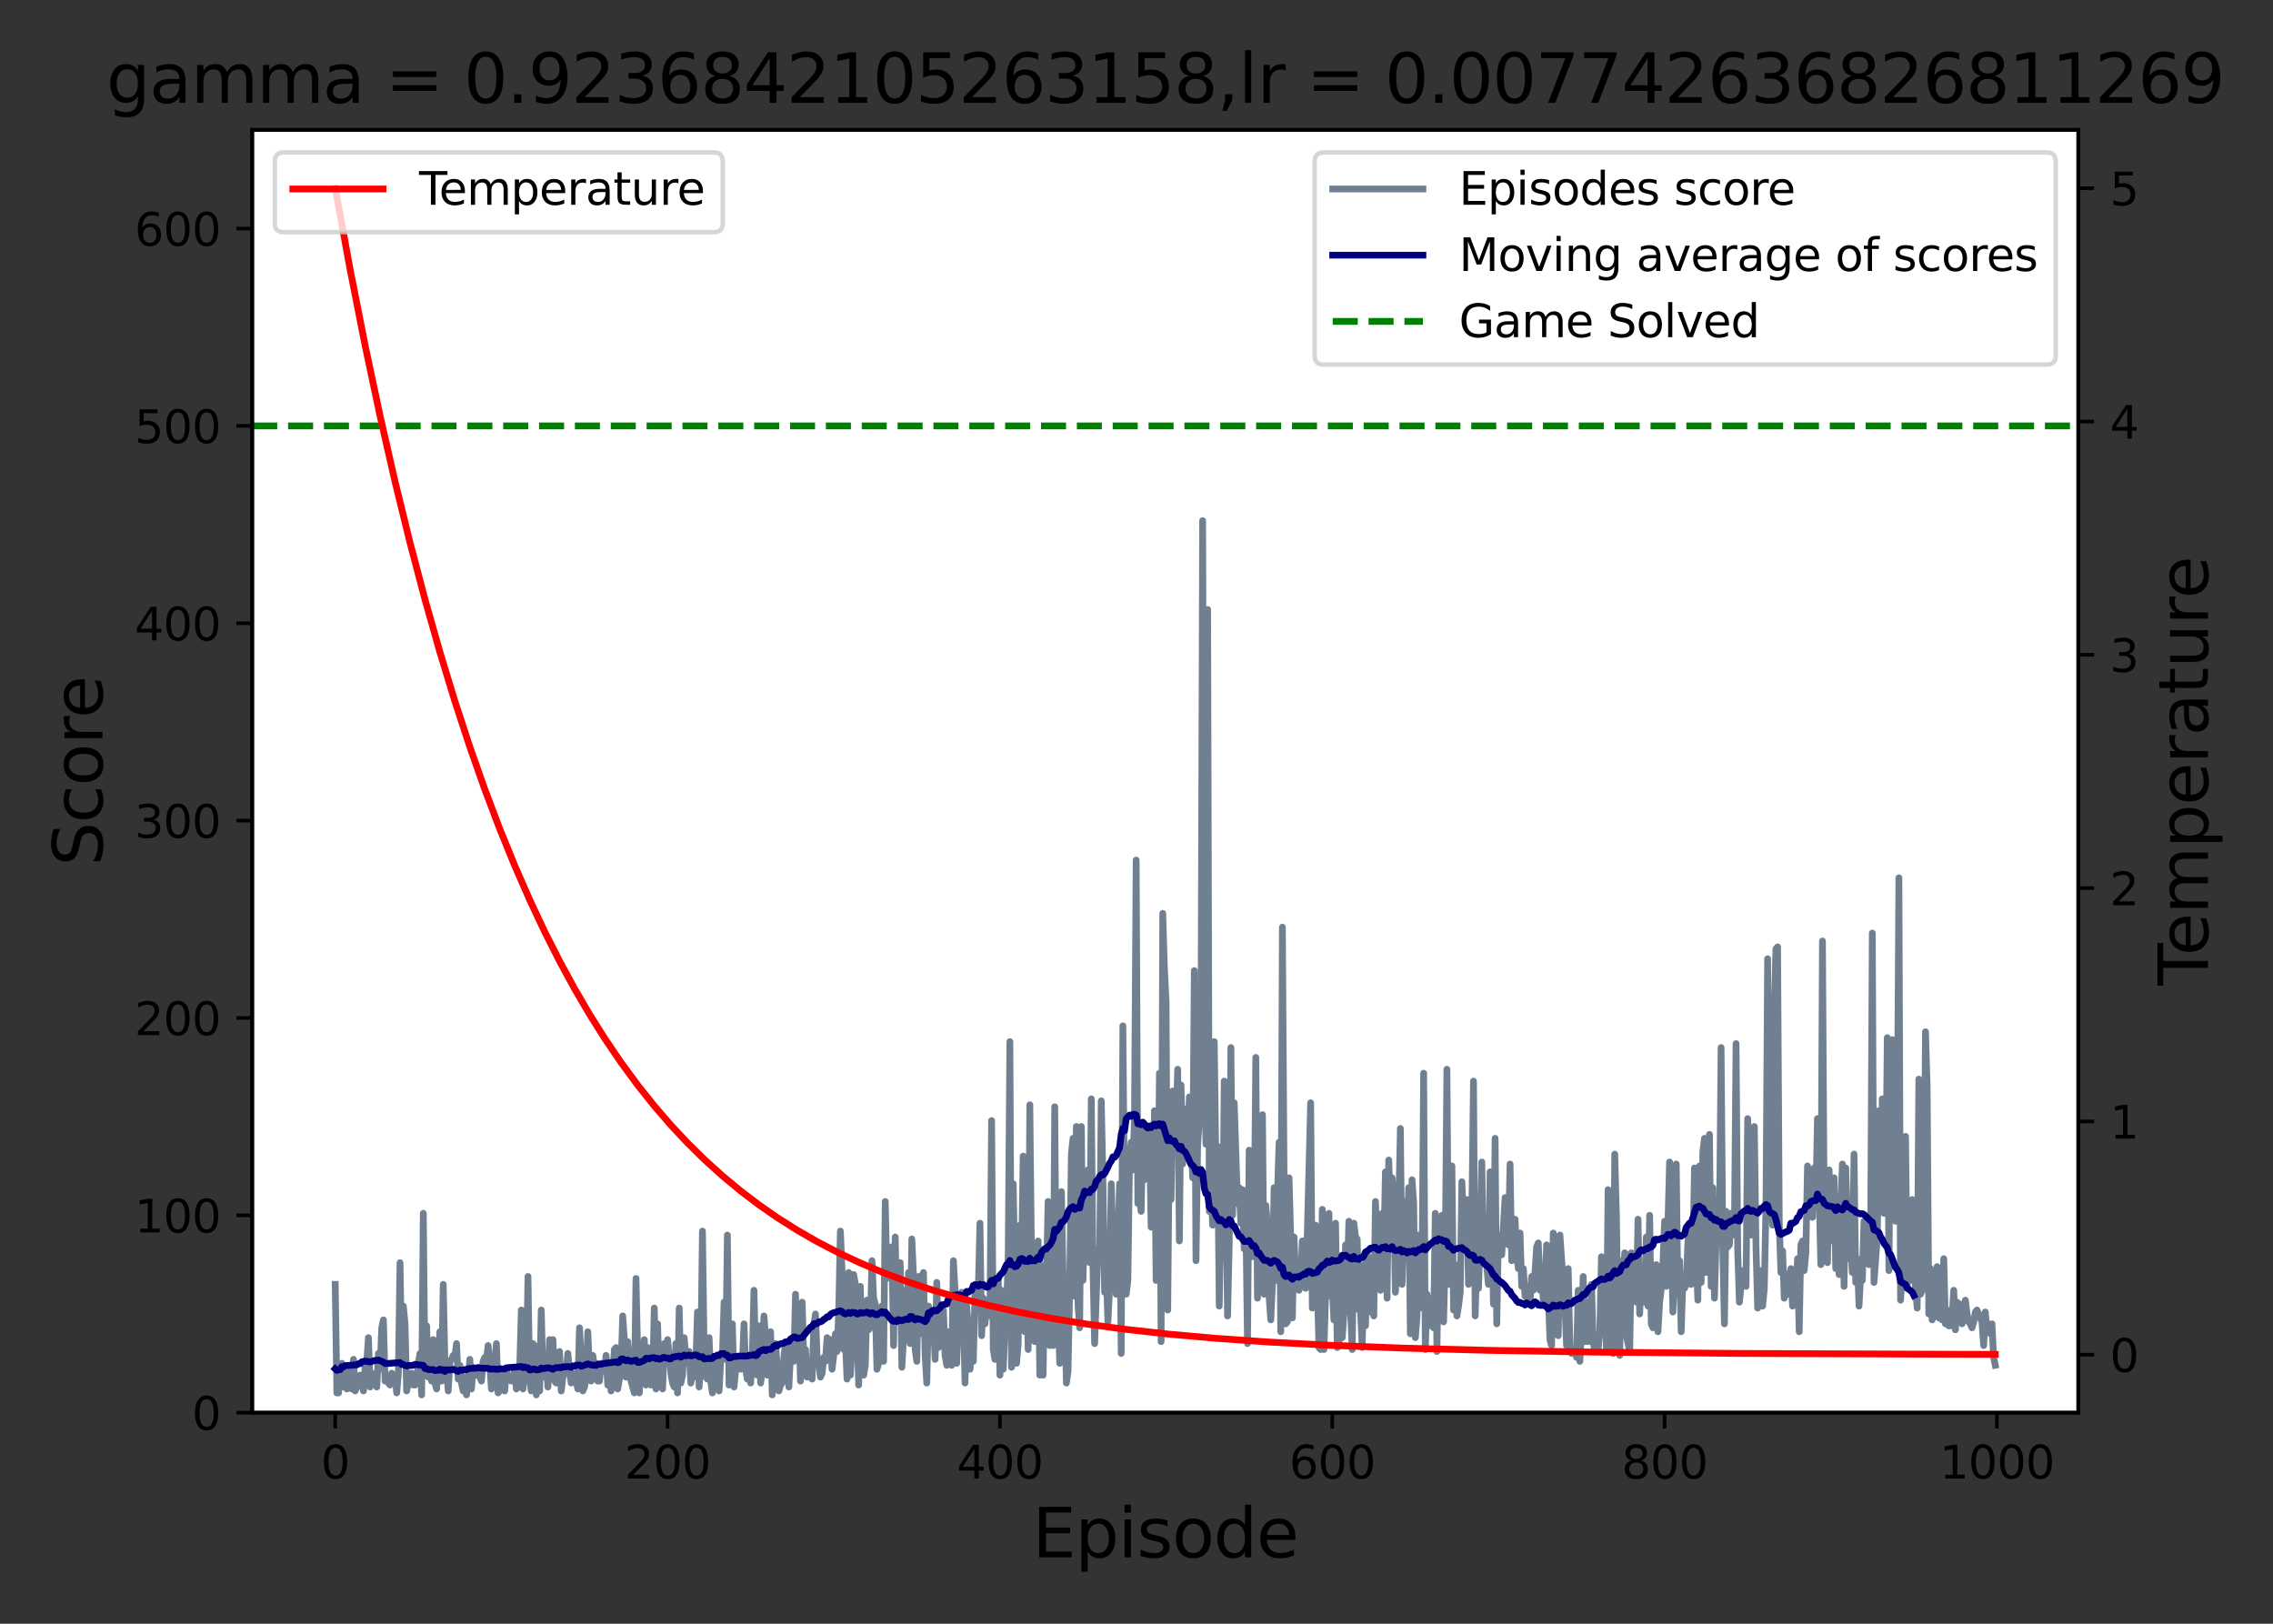 <?xml version="1.0" encoding="utf-8" standalone="no"?>
<!DOCTYPE svg PUBLIC "-//W3C//DTD SVG 1.1//EN"
  "http://www.w3.org/Graphics/SVG/1.1/DTD/svg11.dtd">
<svg xmlns:xlink="http://www.w3.org/1999/xlink" width="504pt" height="360pt" viewBox="0 0 504 360" xmlns="http://www.w3.org/2000/svg" version="1.1">
 <rect x="0" y="0" width="504" height="360" fill="#333333" stroke="none"/>
 <defs>
  <style type="text/css">*{stroke-linejoin: round; stroke-linecap: butt}</style>
 </defs>
 <g id="figure_1">
  <g id="patch_1">
   <path d="M 0 360 
L 504 360 
L 504 0 
L 0 0 
L 0 360 
z
" style="fill: none"/>
  </g>
  <g id="axes_1">
   <g id="patch_2">
    <path d="M 55.925 313.2 
L 460.825 313.2 
L 460.825 28.8 
L 55.925 28.8 
z
" style="fill: #ffffff"/>
   </g>
   <g id="matplotlib.axis_1">
    <g id="xtick_1">
     <g id="line2d_1">
      <defs>
       <path id="m65b2fb6115" d="M 0 0 
L 0 3.5 
" style="stroke: #000000; stroke-width: 0.8"/>
      </defs>
      <g>
       <use xlink:href="#m65b2fb6115" x="74.33" y="313.2" style="stroke: #000000; stroke-width: 0.8"/>
      </g>
     </g>
     <g id="text_1">
      <!-- 0 -->
      <g transform="translate(71.148 327.798)scale(0.1 -0.1)">
       <defs>
        <path id="DejaVuSans-30" d="M 2034 4250 
Q 1547 4250 1301 3770 
Q 1056 3291 1056 2328 
Q 1056 1369 1301 889 
Q 1547 409 2034 409 
Q 2525 409 2770 889 
Q 3016 1369 3016 2328 
Q 3016 3291 2770 3770 
Q 2525 4250 2034 4250 
z
M 2034 4750 
Q 2819 4750 3233 4129 
Q 3647 3509 3647 2328 
Q 3647 1150 3233 529 
Q 2819 -91 2034 -91 
Q 1250 -91 836 529 
Q 422 1150 422 2328 
Q 422 3509 836 4129 
Q 1250 4750 2034 4750 
z
" transform="scale(0.016)"/>
       </defs>
       <use xlink:href="#DejaVuSans-30"/>
      </g>
     </g>
    </g>
    <g id="xtick_2">
     <g id="line2d_2">
      <g>
       <use xlink:href="#m65b2fb6115" x="148.021" y="313.2" style="stroke: #000000; stroke-width: 0.8"/>
      </g>
     </g>
     <g id="text_2">
      <!-- 200 -->
      <g transform="translate(138.478 327.798)scale(0.1 -0.1)">
       <defs>
        <path id="DejaVuSans-32" d="M 1228 531 
L 3431 531 
L 3431 0 
L 469 0 
L 469 531 
Q 828 903 1448 1529 
Q 2069 2156 2228 2338 
Q 2531 2678 2651 2914 
Q 2772 3150 2772 3378 
Q 2772 3750 2511 3984 
Q 2250 4219 1831 4219 
Q 1534 4219 1204 4116 
Q 875 4013 500 3803 
L 500 4441 
Q 881 4594 1212 4672 
Q 1544 4750 1819 4750 
Q 2544 4750 2975 4387 
Q 3406 4025 3406 3419 
Q 3406 3131 3298 2873 
Q 3191 2616 2906 2266 
Q 2828 2175 2409 1742 
Q 1991 1309 1228 531 
z
" transform="scale(0.016)"/>
       </defs>
       <use xlink:href="#DejaVuSans-32"/>
       <use xlink:href="#DejaVuSans-30" x="63.623"/>
       <use xlink:href="#DejaVuSans-30" x="127.246"/>
      </g>
     </g>
    </g>
    <g id="xtick_3">
     <g id="line2d_3">
      <g>
       <use xlink:href="#m65b2fb6115" x="221.713" y="313.2" style="stroke: #000000; stroke-width: 0.8"/>
      </g>
     </g>
     <g id="text_3">
      <!-- 400 -->
      <g transform="translate(212.17 327.798)scale(0.1 -0.1)">
       <defs>
        <path id="DejaVuSans-34" d="M 2419 4116 
L 825 1625 
L 2419 1625 
L 2419 4116 
z
M 2253 4666 
L 3047 4666 
L 3047 1625 
L 3713 1625 
L 3713 1100 
L 3047 1100 
L 3047 0 
L 2419 0 
L 2419 1100 
L 313 1100 
L 313 1709 
L 2253 4666 
z
" transform="scale(0.016)"/>
       </defs>
       <use xlink:href="#DejaVuSans-34"/>
       <use xlink:href="#DejaVuSans-30" x="63.623"/>
       <use xlink:href="#DejaVuSans-30" x="127.246"/>
      </g>
     </g>
    </g>
    <g id="xtick_4">
     <g id="line2d_4">
      <g>
       <use xlink:href="#m65b2fb6115" x="295.405" y="313.2" style="stroke: #000000; stroke-width: 0.8"/>
      </g>
     </g>
     <g id="text_4">
      <!-- 600 -->
      <g transform="translate(285.861 327.798)scale(0.1 -0.1)">
       <defs>
        <path id="DejaVuSans-36" d="M 2113 2584 
Q 1688 2584 1439 2293 
Q 1191 2003 1191 1497 
Q 1191 994 1439 701 
Q 1688 409 2113 409 
Q 2538 409 2786 701 
Q 3034 994 3034 1497 
Q 3034 2003 2786 2293 
Q 2538 2584 2113 2584 
z
M 3366 4563 
L 3366 3988 
Q 3128 4100 2886 4159 
Q 2644 4219 2406 4219 
Q 1781 4219 1451 3797 
Q 1122 3375 1075 2522 
Q 1259 2794 1537 2939 
Q 1816 3084 2150 3084 
Q 2853 3084 3261 2657 
Q 3669 2231 3669 1497 
Q 3669 778 3244 343 
Q 2819 -91 2113 -91 
Q 1303 -91 875 529 
Q 447 1150 447 2328 
Q 447 3434 972 4092 
Q 1497 4750 2381 4750 
Q 2619 4750 2861 4703 
Q 3103 4656 3366 4563 
z
" transform="scale(0.016)"/>
       </defs>
       <use xlink:href="#DejaVuSans-36"/>
       <use xlink:href="#DejaVuSans-30" x="63.623"/>
       <use xlink:href="#DejaVuSans-30" x="127.246"/>
      </g>
     </g>
    </g>
    <g id="xtick_5">
     <g id="line2d_5">
      <g>
       <use xlink:href="#m65b2fb6115" x="369.097" y="313.2" style="stroke: #000000; stroke-width: 0.8"/>
      </g>
     </g>
     <g id="text_5">
      <!-- 800 -->
      <g transform="translate(359.553 327.798)scale(0.1 -0.1)">
       <defs>
        <path id="DejaVuSans-38" d="M 2034 2216 
Q 1584 2216 1326 1975 
Q 1069 1734 1069 1313 
Q 1069 891 1326 650 
Q 1584 409 2034 409 
Q 2484 409 2743 651 
Q 3003 894 3003 1313 
Q 3003 1734 2745 1975 
Q 2488 2216 2034 2216 
z
M 1403 2484 
Q 997 2584 770 2862 
Q 544 3141 544 3541 
Q 544 4100 942 4425 
Q 1341 4750 2034 4750 
Q 2731 4750 3128 4425 
Q 3525 4100 3525 3541 
Q 3525 3141 3298 2862 
Q 3072 2584 2669 2484 
Q 3125 2378 3379 2068 
Q 3634 1759 3634 1313 
Q 3634 634 3220 271 
Q 2806 -91 2034 -91 
Q 1263 -91 848 271 
Q 434 634 434 1313 
Q 434 1759 690 2068 
Q 947 2378 1403 2484 
z
M 1172 3481 
Q 1172 3119 1398 2916 
Q 1625 2713 2034 2713 
Q 2441 2713 2670 2916 
Q 2900 3119 2900 3481 
Q 2900 3844 2670 4047 
Q 2441 4250 2034 4250 
Q 1625 4250 1398 4047 
Q 1172 3844 1172 3481 
z
" transform="scale(0.016)"/>
       </defs>
       <use xlink:href="#DejaVuSans-38"/>
       <use xlink:href="#DejaVuSans-30" x="63.623"/>
       <use xlink:href="#DejaVuSans-30" x="127.246"/>
      </g>
     </g>
    </g>
    <g id="xtick_6">
     <g id="line2d_6">
      <g>
       <use xlink:href="#m65b2fb6115" x="442.789" y="313.2" style="stroke: #000000; stroke-width: 0.8"/>
      </g>
     </g>
     <g id="text_6">
      <!-- 1000 -->
      <g transform="translate(430.064 327.798)scale(0.1 -0.1)">
       <defs>
        <path id="DejaVuSans-31" d="M 794 531 
L 1825 531 
L 1825 4091 
L 703 3866 
L 703 4441 
L 1819 4666 
L 2450 4666 
L 2450 531 
L 3481 531 
L 3481 0 
L 794 0 
L 794 531 
z
" transform="scale(0.016)"/>
       </defs>
       <use xlink:href="#DejaVuSans-31"/>
       <use xlink:href="#DejaVuSans-30" x="63.623"/>
       <use xlink:href="#DejaVuSans-30" x="127.246"/>
       <use xlink:href="#DejaVuSans-30" x="190.869"/>
      </g>
     </g>
    </g>
    <g id="text_7">
     <!-- Episode -->
     <g transform="translate(228.919 345.276)scale(0.15 -0.15)">
      <defs>
       <path id="DejaVuSans-45" d="M 628 4666 
L 3578 4666 
L 3578 4134 
L 1259 4134 
L 1259 2753 
L 3481 2753 
L 3481 2222 
L 1259 2222 
L 1259 531 
L 3634 531 
L 3634 0 
L 628 0 
L 628 4666 
z
" transform="scale(0.016)"/>
       <path id="DejaVuSans-70" d="M 1159 525 
L 1159 -1331 
L 581 -1331 
L 581 3500 
L 1159 3500 
L 1159 2969 
Q 1341 3281 1617 3432 
Q 1894 3584 2278 3584 
Q 2916 3584 3314 3078 
Q 3713 2572 3713 1747 
Q 3713 922 3314 415 
Q 2916 -91 2278 -91 
Q 1894 -91 1617 61 
Q 1341 213 1159 525 
z
M 3116 1747 
Q 3116 2381 2855 2742 
Q 2594 3103 2138 3103 
Q 1681 3103 1420 2742 
Q 1159 2381 1159 1747 
Q 1159 1113 1420 752 
Q 1681 391 2138 391 
Q 2594 391 2855 752 
Q 3116 1113 3116 1747 
z
" transform="scale(0.016)"/>
       <path id="DejaVuSans-69" d="M 603 3500 
L 1178 3500 
L 1178 0 
L 603 0 
L 603 3500 
z
M 603 4863 
L 1178 4863 
L 1178 4134 
L 603 4134 
L 603 4863 
z
" transform="scale(0.016)"/>
       <path id="DejaVuSans-73" d="M 2834 3397 
L 2834 2853 
Q 2591 2978 2328 3040 
Q 2066 3103 1784 3103 
Q 1356 3103 1142 2972 
Q 928 2841 928 2578 
Q 928 2378 1081 2264 
Q 1234 2150 1697 2047 
L 1894 2003 
Q 2506 1872 2764 1633 
Q 3022 1394 3022 966 
Q 3022 478 2636 193 
Q 2250 -91 1575 -91 
Q 1294 -91 989 -36 
Q 684 19 347 128 
L 347 722 
Q 666 556 975 473 
Q 1284 391 1588 391 
Q 1994 391 2212 530 
Q 2431 669 2431 922 
Q 2431 1156 2273 1281 
Q 2116 1406 1581 1522 
L 1381 1569 
Q 847 1681 609 1914 
Q 372 2147 372 2553 
Q 372 3047 722 3315 
Q 1072 3584 1716 3584 
Q 2034 3584 2315 3537 
Q 2597 3491 2834 3397 
z
" transform="scale(0.016)"/>
       <path id="DejaVuSans-6f" d="M 1959 3097 
Q 1497 3097 1228 2736 
Q 959 2375 959 1747 
Q 959 1119 1226 758 
Q 1494 397 1959 397 
Q 2419 397 2687 759 
Q 2956 1122 2956 1747 
Q 2956 2369 2687 2733 
Q 2419 3097 1959 3097 
z
M 1959 3584 
Q 2709 3584 3137 3096 
Q 3566 2609 3566 1747 
Q 3566 888 3137 398 
Q 2709 -91 1959 -91 
Q 1206 -91 779 398 
Q 353 888 353 1747 
Q 353 2609 779 3096 
Q 1206 3584 1959 3584 
z
" transform="scale(0.016)"/>
       <path id="DejaVuSans-64" d="M 2906 2969 
L 2906 4863 
L 3481 4863 
L 3481 0 
L 2906 0 
L 2906 525 
Q 2725 213 2448 61 
Q 2172 -91 1784 -91 
Q 1150 -91 751 415 
Q 353 922 353 1747 
Q 353 2572 751 3078 
Q 1150 3584 1784 3584 
Q 2172 3584 2448 3432 
Q 2725 3281 2906 2969 
z
M 947 1747 
Q 947 1113 1208 752 
Q 1469 391 1925 391 
Q 2381 391 2643 752 
Q 2906 1113 2906 1747 
Q 2906 2381 2643 2742 
Q 2381 3103 1925 3103 
Q 1469 3103 1208 2742 
Q 947 2381 947 1747 
z
" transform="scale(0.016)"/>
       <path id="DejaVuSans-65" d="M 3597 1894 
L 3597 1613 
L 953 1613 
Q 991 1019 1311 708 
Q 1631 397 2203 397 
Q 2534 397 2845 478 
Q 3156 559 3463 722 
L 3463 178 
Q 3153 47 2828 -22 
Q 2503 -91 2169 -91 
Q 1331 -91 842 396 
Q 353 884 353 1716 
Q 353 2575 817 3079 
Q 1281 3584 2069 3584 
Q 2775 3584 3186 3129 
Q 3597 2675 3597 1894 
z
M 3022 2063 
Q 3016 2534 2758 2815 
Q 2500 3097 2075 3097 
Q 1594 3097 1305 2825 
Q 1016 2553 972 2059 
L 3022 2063 
z
" transform="scale(0.016)"/>
      </defs>
      <use xlink:href="#DejaVuSans-45"/>
      <use xlink:href="#DejaVuSans-70" x="63.184"/>
      <use xlink:href="#DejaVuSans-69" x="126.66"/>
      <use xlink:href="#DejaVuSans-73" x="154.443"/>
      <use xlink:href="#DejaVuSans-6f" x="206.543"/>
      <use xlink:href="#DejaVuSans-64" x="267.725"/>
      <use xlink:href="#DejaVuSans-65" x="331.201"/>
     </g>
    </g>
   </g>
   <g id="matplotlib.axis_2">
    <g id="ytick_1">
     <g id="line2d_7">
      <defs>
       <path id="m27bf59af47" d="M 0 0 
L -3.5 0 
" style="stroke: #000000; stroke-width: 0.8"/>
      </defs>
      <g>
       <use xlink:href="#m27bf59af47" x="55.925" y="313.2" style="stroke: #000000; stroke-width: 0.8"/>
      </g>
     </g>
     <g id="text_8">
      <!-- 0 -->
      <g transform="translate(42.562 316.999)scale(0.1 -0.1)">
       <use xlink:href="#DejaVuSans-30"/>
      </g>
     </g>
    </g>
    <g id="ytick_2">
     <g id="line2d_8">
      <g>
       <use xlink:href="#m27bf59af47" x="55.925" y="269.446" style="stroke: #000000; stroke-width: 0.8"/>
      </g>
     </g>
     <g id="text_9">
      <!-- 100 -->
      <g transform="translate(29.837 273.245)scale(0.1 -0.1)">
       <use xlink:href="#DejaVuSans-31"/>
       <use xlink:href="#DejaVuSans-30" x="63.623"/>
       <use xlink:href="#DejaVuSans-30" x="127.246"/>
      </g>
     </g>
    </g>
    <g id="ytick_3">
     <g id="line2d_9">
      <g>
       <use xlink:href="#m27bf59af47" x="55.925" y="225.692" style="stroke: #000000; stroke-width: 0.8"/>
      </g>
     </g>
     <g id="text_10">
      <!-- 200 -->
      <g transform="translate(29.837 229.492)scale(0.1 -0.1)">
       <use xlink:href="#DejaVuSans-32"/>
       <use xlink:href="#DejaVuSans-30" x="63.623"/>
       <use xlink:href="#DejaVuSans-30" x="127.246"/>
      </g>
     </g>
    </g>
    <g id="ytick_4">
     <g id="line2d_10">
      <g>
       <use xlink:href="#m27bf59af47" x="55.925" y="181.938" style="stroke: #000000; stroke-width: 0.8"/>
      </g>
     </g>
     <g id="text_11">
      <!-- 300 -->
      <g transform="translate(29.837 185.738)scale(0.1 -0.1)">
       <defs>
        <path id="DejaVuSans-33" d="M 2597 2516 
Q 3050 2419 3304 2112 
Q 3559 1806 3559 1356 
Q 3559 666 3084 287 
Q 2609 -91 1734 -91 
Q 1441 -91 1130 -33 
Q 819 25 488 141 
L 488 750 
Q 750 597 1062 519 
Q 1375 441 1716 441 
Q 2309 441 2620 675 
Q 2931 909 2931 1356 
Q 2931 1769 2642 2001 
Q 2353 2234 1838 2234 
L 1294 2234 
L 1294 2753 
L 1863 2753 
Q 2328 2753 2575 2939 
Q 2822 3125 2822 3475 
Q 2822 3834 2567 4026 
Q 2313 4219 1838 4219 
Q 1578 4219 1281 4162 
Q 984 4106 628 3988 
L 628 4550 
Q 988 4650 1302 4700 
Q 1616 4750 1894 4750 
Q 2613 4750 3031 4423 
Q 3450 4097 3450 3541 
Q 3450 3153 3228 2886 
Q 3006 2619 2597 2516 
z
" transform="scale(0.016)"/>
       </defs>
       <use xlink:href="#DejaVuSans-33"/>
       <use xlink:href="#DejaVuSans-30" x="63.623"/>
       <use xlink:href="#DejaVuSans-30" x="127.246"/>
      </g>
     </g>
    </g>
    <g id="ytick_5">
     <g id="line2d_11">
      <g>
       <use xlink:href="#m27bf59af47" x="55.925" y="138.185" style="stroke: #000000; stroke-width: 0.8"/>
      </g>
     </g>
     <g id="text_12">
      <!-- 400 -->
      <g transform="translate(29.837 141.984)scale(0.1 -0.1)">
       <use xlink:href="#DejaVuSans-34"/>
       <use xlink:href="#DejaVuSans-30" x="63.623"/>
       <use xlink:href="#DejaVuSans-30" x="127.246"/>
      </g>
     </g>
    </g>
    <g id="ytick_6">
     <g id="line2d_12">
      <g>
       <use xlink:href="#m27bf59af47" x="55.925" y="94.431" style="stroke: #000000; stroke-width: 0.8"/>
      </g>
     </g>
     <g id="text_13">
      <!-- 500 -->
      <g transform="translate(29.837 98.23)scale(0.1 -0.1)">
       <defs>
        <path id="DejaVuSans-35" d="M 691 4666 
L 3169 4666 
L 3169 4134 
L 1269 4134 
L 1269 2991 
Q 1406 3038 1543 3061 
Q 1681 3084 1819 3084 
Q 2600 3084 3056 2656 
Q 3513 2228 3513 1497 
Q 3513 744 3044 326 
Q 2575 -91 1722 -91 
Q 1428 -91 1123 -41 
Q 819 9 494 109 
L 494 744 
Q 775 591 1075 516 
Q 1375 441 1709 441 
Q 2250 441 2565 725 
Q 2881 1009 2881 1497 
Q 2881 1984 2565 2268 
Q 2250 2553 1709 2553 
Q 1456 2553 1204 2497 
Q 953 2441 691 2322 
L 691 4666 
z
" transform="scale(0.016)"/>
       </defs>
       <use xlink:href="#DejaVuSans-35"/>
       <use xlink:href="#DejaVuSans-30" x="63.623"/>
       <use xlink:href="#DejaVuSans-30" x="127.246"/>
      </g>
     </g>
    </g>
    <g id="ytick_7">
     <g id="line2d_13">
      <g>
       <use xlink:href="#m27bf59af47" x="55.925" y="50.677" style="stroke: #000000; stroke-width: 0.8"/>
      </g>
     </g>
     <g id="text_14">
      <!-- 600 -->
      <g transform="translate(29.837 54.476)scale(0.1 -0.1)">
       <use xlink:href="#DejaVuSans-36"/>
       <use xlink:href="#DejaVuSans-30" x="63.623"/>
       <use xlink:href="#DejaVuSans-30" x="127.246"/>
      </g>
     </g>
    </g>
    <g id="text_15">
     <!-- Score -->
     <g transform="translate(22.718 192.004)rotate(-90)scale(0.15 -0.15)">
      <defs>
       <path id="DejaVuSans-53" d="M 3425 4513 
L 3425 3897 
Q 3066 4069 2747 4153 
Q 2428 4238 2131 4238 
Q 1616 4238 1336 4038 
Q 1056 3838 1056 3469 
Q 1056 3159 1242 3001 
Q 1428 2844 1947 2747 
L 2328 2669 
Q 3034 2534 3370 2195 
Q 3706 1856 3706 1288 
Q 3706 609 3251 259 
Q 2797 -91 1919 -91 
Q 1588 -91 1214 -16 
Q 841 59 441 206 
L 441 856 
Q 825 641 1194 531 
Q 1563 422 1919 422 
Q 2459 422 2753 634 
Q 3047 847 3047 1241 
Q 3047 1584 2836 1778 
Q 2625 1972 2144 2069 
L 1759 2144 
Q 1053 2284 737 2584 
Q 422 2884 422 3419 
Q 422 4038 858 4394 
Q 1294 4750 2059 4750 
Q 2388 4750 2728 4690 
Q 3069 4631 3425 4513 
z
" transform="scale(0.016)"/>
       <path id="DejaVuSans-63" d="M 3122 3366 
L 3122 2828 
Q 2878 2963 2633 3030 
Q 2388 3097 2138 3097 
Q 1578 3097 1268 2742 
Q 959 2388 959 1747 
Q 959 1106 1268 751 
Q 1578 397 2138 397 
Q 2388 397 2633 464 
Q 2878 531 3122 666 
L 3122 134 
Q 2881 22 2623 -34 
Q 2366 -91 2075 -91 
Q 1284 -91 818 406 
Q 353 903 353 1747 
Q 353 2603 823 3093 
Q 1294 3584 2113 3584 
Q 2378 3584 2631 3529 
Q 2884 3475 3122 3366 
z
" transform="scale(0.016)"/>
       <path id="DejaVuSans-72" d="M 2631 2963 
Q 2534 3019 2420 3045 
Q 2306 3072 2169 3072 
Q 1681 3072 1420 2755 
Q 1159 2438 1159 1844 
L 1159 0 
L 581 0 
L 581 3500 
L 1159 3500 
L 1159 2956 
Q 1341 3275 1631 3429 
Q 1922 3584 2338 3584 
Q 2397 3584 2469 3576 
Q 2541 3569 2628 3553 
L 2631 2963 
z
" transform="scale(0.016)"/>
      </defs>
      <use xlink:href="#DejaVuSans-53"/>
      <use xlink:href="#DejaVuSans-63" x="63.477"/>
      <use xlink:href="#DejaVuSans-6f" x="118.457"/>
      <use xlink:href="#DejaVuSans-72" x="179.639"/>
      <use xlink:href="#DejaVuSans-65" x="218.502"/>
     </g>
    </g>
   </g>
   <g id="line2d_14">
    <path d="M 74.33 284.76 
L 74.698 308.825 
L 75.066 308.825 
L 75.435 302.699 
L 75.803 302.262 
L 76.172 307.512 
L 76.54 306.637 
L 76.909 307.95 
L 77.277 303.574 
L 77.646 303.574 
L 78.014 307.95 
L 78.383 301.386 
L 78.751 308.387 
L 79.12 307.512 
L 79.488 307.074 
L 79.856 304.887 
L 80.225 305.324 
L 80.593 308.387 
L 80.962 303.137 
L 81.33 301.824 
L 81.699 296.574 
L 82.067 307.512 
L 82.436 304.449 
L 82.804 304.887 
L 83.173 304.887 
L 83.541 307.512 
L 83.909 300.074 
L 84.278 303.574 
L 84.646 294.386 
L 85.015 292.636 
L 85.383 306.199 
L 85.752 305.324 
L 86.12 306.637 
L 86.489 307.074 
L 86.857 304.449 
L 87.226 306.637 
L 87.594 304.887 
L 87.963 308.825 
L 88.331 304.449 
L 88.699 279.947 
L 89.068 301.824 
L 89.436 289.573 
L 89.805 293.511 
L 90.173 308.387 
L 90.542 306.637 
L 90.91 305.762 
L 91.279 304.449 
L 91.647 307.074 
L 92.016 307.074 
L 92.384 306.637 
L 92.753 302.262 
L 93.121 300.074 
L 93.489 309.262 
L 93.858 269.009 
L 94.226 304.887 
L 94.595 293.948 
L 94.963 305.324 
L 95.332 304.449 
L 95.7 306.199 
L 96.069 297.011 
L 96.437 306.637 
L 96.806 307.95 
L 97.174 302.699 
L 97.542 295.261 
L 97.911 306.199 
L 98.279 284.76 
L 98.648 301.824 
L 99.016 303.574 
L 99.385 308.387 
L 99.753 301.824 
L 100.122 301.386 
L 100.49 300.511 
L 100.859 300.949 
L 101.227 297.886 
L 101.596 305.762 
L 101.964 302.699 
L 102.332 306.637 
L 102.701 308.387 
L 103.069 305.324 
L 103.438 309.262 
L 103.806 306.637 
L 104.175 301.386 
L 104.543 307.95 
L 104.912 303.137 
L 105.28 304.887 
L 105.649 304.887 
L 106.017 303.137 
L 106.386 305.324 
L 106.754 306.199 
L 107.122 301.824 
L 107.491 300.949 
L 107.859 301.824 
L 108.228 298.324 
L 108.596 302.262 
L 108.965 307.95 
L 109.333 304.449 
L 109.702 302.262 
L 110.07 297.886 
L 110.439 308.825 
L 110.807 308.387 
L 111.175 306.637 
L 111.544 303.574 
L 111.912 308.387 
L 112.281 303.574 
L 112.649 305.762 
L 113.018 305.762 
L 113.386 306.199 
L 113.755 305.762 
L 114.123 303.574 
L 114.492 307.95 
L 114.86 307.512 
L 115.229 303.574 
L 115.597 290.448 
L 115.965 307.95 
L 116.334 298.761 
L 116.702 304.887 
L 117.071 283.01 
L 117.439 306.199 
L 117.808 308.387 
L 118.176 297.886 
L 118.545 298.324 
L 118.913 309.262 
L 119.282 304.887 
L 119.65 308.387 
L 120.019 290.448 
L 120.387 305.324 
L 120.755 305.324 
L 121.124 301.386 
L 121.492 307.512 
L 121.861 297.011 
L 122.229 304.012 
L 122.598 297.011 
L 122.966 306.199 
L 123.335 306.637 
L 123.703 305.324 
L 124.072 299.636 
L 124.44 308.387 
L 124.808 305.324 
L 125.177 304.012 
L 125.545 304.012 
L 125.914 300.074 
L 126.282 304.012 
L 126.651 306.637 
L 127.019 304.449 
L 127.388 304.887 
L 127.756 306.199 
L 128.125 307.95 
L 128.493 294.386 
L 129.23 308.387 
L 129.598 307.512 
L 129.967 305.324 
L 130.335 295.261 
L 130.704 303.574 
L 131.072 306.199 
L 131.441 300.511 
L 131.809 303.137 
L 132.178 302.262 
L 132.546 306.199 
L 132.915 306.199 
L 133.283 302.262 
L 133.652 304.012 
L 134.02 304.012 
L 134.388 300.511 
L 134.757 307.074 
L 135.125 304.449 
L 135.494 308.387 
L 135.862 304.449 
L 136.231 299.199 
L 136.599 298.761 
L 136.968 307.95 
L 137.705 303.574 
L 138.073 291.761 
L 138.441 297.011 
L 138.81 305.324 
L 139.178 297.449 
L 139.547 303.137 
L 139.915 306.199 
L 140.652 308.825 
L 141.021 283.447 
L 141.389 300.074 
L 141.758 308.825 
L 142.126 301.386 
L 142.495 304.449 
L 142.863 297.011 
L 143.231 307.074 
L 143.6 298.761 
L 143.968 304.449 
L 144.337 307.074 
L 144.705 306.637 
L 145.074 290.01 
L 145.442 307.95 
L 145.811 293.511 
L 146.179 307.074 
L 146.548 305.324 
L 146.916 307.95 
L 147.285 297.886 
L 147.653 301.386 
L 148.021 297.011 
L 148.758 304.449 
L 149.127 306.637 
L 149.495 307.512 
L 149.864 297.886 
L 150.232 308.825 
L 150.601 290.01 
L 150.969 306.637 
L 151.338 304.887 
L 151.706 296.574 
L 152.074 300.949 
L 152.443 302.262 
L 152.811 299.636 
L 153.18 306.637 
L 153.548 304.449 
L 153.917 305.324 
L 154.285 302.699 
L 154.654 290.886 
L 155.022 307.512 
L 155.391 301.386 
L 155.759 272.946 
L 156.128 299.636 
L 156.496 305.324 
L 156.864 305.762 
L 157.233 296.574 
L 157.601 306.199 
L 157.97 308.825 
L 158.338 300.949 
L 158.707 306.199 
L 159.075 301.824 
L 159.444 308.387 
L 159.812 301.386 
L 160.181 300.949 
L 160.549 288.698 
L 160.917 301.386 
L 161.286 273.822 
L 161.654 307.074 
L 162.023 305.324 
L 162.391 293.511 
L 162.76 307.512 
L 163.128 303.574 
L 163.497 303.137 
L 163.865 301.824 
L 164.234 303.574 
L 164.602 302.699 
L 164.971 293.511 
L 165.339 303.574 
L 165.707 305.762 
L 166.076 300.949 
L 166.444 306.637 
L 166.813 300.949 
L 167.181 286.073 
L 167.55 301.824 
L 167.918 304.887 
L 168.287 293.948 
L 168.655 306.637 
L 169.024 303.574 
L 169.392 291.761 
L 169.761 296.574 
L 170.129 304.887 
L 170.497 298.761 
L 170.866 295.261 
L 171.234 309.262 
L 171.971 297.886 
L 172.708 308.387 
L 173.077 307.074 
L 173.445 306.637 
L 173.814 300.949 
L 174.182 297.449 
L 174.55 297.449 
L 174.919 307.512 
L 175.287 300.074 
L 175.656 299.199 
L 176.024 301.824 
L 176.393 286.948 
L 176.761 300.511 
L 177.13 293.073 
L 177.498 306.199 
L 177.867 288.698 
L 178.235 301.824 
L 178.604 299.199 
L 178.972 305.324 
L 179.34 302.262 
L 179.709 304.887 
L 180.077 305.762 
L 180.446 293.948 
L 180.814 291.323 
L 181.183 300.949 
L 181.551 302.262 
L 181.92 305.324 
L 182.288 304.449 
L 182.657 300.949 
L 183.025 301.824 
L 183.394 296.574 
L 183.762 300.949 
L 184.13 297.011 
L 184.499 303.574 
L 184.867 300.511 
L 185.236 295.698 
L 185.604 299.636 
L 185.973 290.886 
L 186.341 272.946 
L 186.71 281.697 
L 187.078 299.199 
L 187.447 297.011 
L 187.815 305.762 
L 188.183 282.135 
L 188.552 304.887 
L 188.92 298.761 
L 189.289 282.572 
L 189.657 284.76 
L 190.026 293.511 
L 190.394 307.074 
L 190.763 285.198 
L 191.131 301.386 
L 191.5 304.887 
L 191.868 302.699 
L 192.237 288.26 
L 192.605 294.823 
L 192.973 294.386 
L 193.342 279.51 
L 193.71 287.823 
L 194.079 289.135 
L 194.447 303.574 
L 194.816 302.262 
L 195.184 297.886 
L 195.553 289.573 
L 195.921 301.824 
L 196.29 266.383 
L 196.658 283.447 
L 197.027 277.322 
L 197.395 279.072 
L 197.763 276.447 
L 198.132 298.324 
L 198.5 274.259 
L 198.869 293.073 
L 199.237 290.886 
L 199.606 279.947 
L 199.974 303.137 
L 200.343 296.574 
L 200.711 286.073 
L 201.08 291.761 
L 201.448 282.135 
L 201.816 297.886 
L 202.185 274.697 
L 202.553 283.01 
L 202.922 299.199 
L 203.29 301.824 
L 203.659 283.01 
L 204.027 295.698 
L 204.396 283.01 
L 204.764 282.135 
L 205.133 300.511 
L 205.501 306.637 
L 205.87 289.573 
L 206.238 296.574 
L 206.606 293.073 
L 206.975 292.636 
L 207.343 301.386 
L 207.712 284.322 
L 208.08 298.761 
L 208.449 290.448 
L 208.817 293.948 
L 209.186 290.448 
L 209.554 300.511 
L 209.923 302.699 
L 210.291 295.261 
L 210.66 301.824 
L 211.028 302.699 
L 211.396 279.51 
L 211.765 286.073 
L 212.133 302.262 
L 212.502 291.761 
L 212.87 291.761 
L 213.239 286.51 
L 213.607 290.448 
L 213.976 306.637 
L 214.344 289.573 
L 214.713 294.386 
L 215.081 303.574 
L 215.449 298.761 
L 215.818 301.824 
L 216.186 286.948 
L 216.555 288.698 
L 216.923 286.073 
L 217.292 271.196 
L 217.66 296.136 
L 218.029 287.823 
L 218.397 293.511 
L 218.766 289.573 
L 219.134 288.26 
L 219.503 291.761 
L 219.871 248.444 
L 220.239 299.199 
L 220.608 301.386 
L 220.976 294.386 
L 221.345 283.447 
L 221.713 304.887 
L 222.082 286.073 
L 222.45 303.574 
L 222.819 295.261 
L 223.187 290.448 
L 223.556 278.634 
L 223.924 230.943 
L 224.293 303.137 
L 224.661 262.446 
L 225.398 302.262 
L 225.766 297.886 
L 226.135 271.634 
L 226.503 280.385 
L 226.872 256.32 
L 227.24 295.261 
L 227.609 281.697 
L 227.977 299.199 
L 228.346 244.944 
L 228.714 278.634 
L 229.082 283.885 
L 229.451 297.449 
L 230.188 275.134 
L 230.556 304.887 
L 230.925 291.761 
L 231.293 304.887 
L 231.662 280.385 
L 232.03 284.322 
L 232.399 266.383 
L 232.767 298.324 
L 233.136 278.197 
L 233.504 298.324 
L 233.872 245.382 
L 234.241 293.073 
L 234.609 290.01 
L 234.978 302.262 
L 235.346 264.196 
L 235.715 282.572 
L 236.083 289.135 
L 236.452 306.637 
L 236.82 304.012 
L 237.189 285.198 
L 237.557 255.882 
L 237.926 252.382 
L 238.294 287.385 
L 238.662 249.757 
L 239.031 289.135 
L 239.399 294.386 
L 239.768 249.757 
L 240.136 283.885 
L 240.505 267.696 
L 240.873 260.258 
L 241.242 259.383 
L 241.61 279.947 
L 241.979 243.631 
L 242.347 280.822 
L 242.715 297.886 
L 243.452 276.884 
L 243.821 279.072 
L 244.189 244.069 
L 244.558 262.008 
L 244.926 286.51 
L 245.295 282.572 
L 245.663 293.073 
L 246.032 285.635 
L 246.4 262.446 
L 246.769 274.697 
L 247.137 275.572 
L 247.505 286.948 
L 247.874 277.759 
L 248.242 262.446 
L 248.611 300.074 
L 248.979 227.442 
L 249.348 268.571 
L 249.716 286.948 
L 250.085 283.885 
L 250.453 257.195 
L 250.822 253.257 
L 251.19 259.383 
L 251.559 247.569 
L 251.927 190.689 
L 252.295 266.821 
L 252.664 265.946 
L 253.032 268.571 
L 253.401 250.194 
L 253.769 261.57 
L 254.138 259.82 
L 254.875 250.632 
L 255.243 272.071 
L 255.612 269.009 
L 255.98 246.257 
L 256.348 283.885 
L 256.717 276.009 
L 257.085 237.943 
L 257.454 297.449 
L 257.822 202.503 
L 258.191 214.754 
L 258.559 222.192 
L 258.928 290.448 
L 259.296 247.569 
L 259.665 265.946 
L 260.033 241.881 
L 260.77 249.319 
L 261.138 237.068 
L 261.507 275.134 
L 261.875 240.569 
L 262.244 258.07 
L 262.612 248.444 
L 262.981 245.819 
L 263.349 254.57 
L 263.718 243.194 
L 264.455 261.133 
L 264.823 215.191 
L 265.191 279.51 
L 265.56 253.695 
L 265.928 248.444 
L 266.297 232.255 
L 266.665 115.433 
L 267.034 232.693 
L 267.402 253.695 
L 267.771 135.122 
L 268.139 268.571 
L 268.508 262.008 
L 268.876 271.634 
L 269.245 230.943 
L 269.613 259.383 
L 269.981 254.132 
L 270.35 289.573 
L 270.718 263.321 
L 271.087 279.072 
L 271.455 239.694 
L 272.192 291.761 
L 272.561 275.572 
L 272.929 232.255 
L 273.298 269.446 
L 273.666 244.506 
L 274.403 266.821 
L 274.771 263.321 
L 275.14 271.196 
L 275.508 263.758 
L 275.877 276.884 
L 276.245 270.321 
L 276.614 297.886 
L 276.982 255.007 
L 277.351 260.258 
L 277.719 278.634 
L 278.088 272.946 
L 278.456 234.443 
L 278.824 287.823 
L 279.193 263.321 
L 279.561 270.321 
L 279.93 247.132 
L 280.298 286.948 
L 280.667 267.258 
L 281.035 271.634 
L 281.404 287.385 
L 281.772 292.636 
L 282.141 284.76 
L 282.509 263.321 
L 282.878 283.885 
L 283.246 265.071 
L 283.614 253.257 
L 283.983 295.261 
L 284.351 205.566 
L 284.72 262.008 
L 285.088 293.511 
L 285.457 293.073 
L 285.825 261.133 
L 286.194 274.259 
L 286.562 292.198 
L 286.931 274.259 
L 287.299 283.447 
L 287.668 279.947 
L 288.036 286.073 
L 288.404 284.76 
L 288.773 275.134 
L 289.141 283.01 
L 289.51 285.635 
L 289.878 273.384 
L 290.615 244.506 
L 290.984 290.01 
L 291.352 286.948 
L 291.721 271.634 
L 292.457 298.761 
L 292.826 299.199 
L 293.194 268.134 
L 293.563 299.199 
L 293.931 286.948 
L 294.668 269.009 
L 295.037 287.385 
L 295.405 285.198 
L 295.774 292.636 
L 296.142 271.196 
L 296.511 298.761 
L 296.879 298.324 
L 297.247 279.947 
L 297.616 296.574 
L 297.984 291.323 
L 298.353 276.009 
L 298.721 284.76 
L 299.09 270.759 
L 299.458 290.448 
L 299.827 299.199 
L 300.195 271.196 
L 300.564 274.259 
L 300.932 274.697 
L 301.301 290.448 
L 301.669 290.01 
L 302.037 298.761 
L 302.406 280.385 
L 302.774 293.948 
L 303.143 279.51 
L 303.511 278.634 
L 303.88 290.886 
L 304.248 290.448 
L 304.617 291.761 
L 304.985 266.383 
L 305.354 276.884 
L 305.722 278.634 
L 306.09 286.073 
L 306.459 269.009 
L 306.827 278.197 
L 307.196 259.82 
L 307.564 287.823 
L 307.933 257.195 
L 308.301 268.571 
L 308.67 261.133 
L 309.038 265.508 
L 309.407 286.51 
L 309.775 279.072 
L 310.144 268.134 
L 310.512 250.194 
L 310.88 284.76 
L 311.249 272.509 
L 311.617 266.383 
L 311.986 278.197 
L 312.354 263.321 
L 312.723 295.698 
L 313.091 261.57 
L 313.46 266.821 
L 313.828 296.574 
L 314.197 291.761 
L 314.565 273.822 
L 314.934 290.01 
L 315.302 283.447 
L 315.67 237.943 
L 316.039 299.199 
L 316.407 286.948 
L 316.776 293.948 
L 317.144 289.135 
L 317.513 287.823 
L 317.881 294.386 
L 318.25 269.009 
L 318.618 299.636 
L 318.987 272.946 
L 319.355 281.697 
L 319.723 269.446 
L 320.092 293.073 
L 320.46 278.197 
L 320.829 237.068 
L 321.197 284.76 
L 321.566 265.946 
L 321.934 258.508 
L 322.303 290.448 
L 322.671 280.385 
L 323.04 291.761 
L 323.408 289.573 
L 323.777 286.51 
L 324.145 262.008 
L 324.513 271.634 
L 324.882 272.946 
L 325.25 265.946 
L 325.619 284.76 
L 325.987 279.51 
L 326.356 269.446 
L 326.724 239.694 
L 327.093 291.761 
L 327.461 279.072 
L 327.83 285.635 
L 328.198 275.134 
L 328.567 257.633 
L 328.935 279.947 
L 329.303 269.884 
L 329.672 280.822 
L 330.04 284.76 
L 330.409 259.82 
L 330.777 270.321 
L 331.146 289.135 
L 331.514 252.382 
L 331.883 293.511 
L 332.251 273.822 
L 332.62 275.134 
L 332.988 278.197 
L 333.725 265.508 
L 334.093 275.572 
L 334.462 276.009 
L 334.83 258.07 
L 335.199 279.51 
L 335.567 279.072 
L 335.936 270.321 
L 336.304 278.197 
L 336.673 281.26 
L 337.041 273.384 
L 337.41 285.198 
L 337.778 281.26 
L 338.146 287.385 
L 338.515 286.948 
L 338.883 288.698 
L 339.252 288.698 
L 339.62 283.01 
L 339.989 286.073 
L 340.357 282.135 
L 340.726 276.447 
L 341.094 275.572 
L 341.463 286.073 
L 341.831 283.01 
L 342.2 288.26 
L 342.568 285.198 
L 342.936 276.009 
L 343.673 297.011 
L 344.042 298.324 
L 344.41 273.384 
L 344.779 278.634 
L 345.516 296.136 
L 345.884 273.822 
L 346.621 284.322 
L 346.989 289.135 
L 347.358 298.324 
L 347.726 281.26 
L 348.095 298.324 
L 348.463 300.074 
L 349.2 299.199 
L 349.569 300.949 
L 349.937 286.073 
L 350.306 301.824 
L 350.674 294.823 
L 351.043 283.01 
L 351.411 297.449 
L 351.779 288.698 
L 352.148 297.449 
L 352.516 297.011 
L 352.885 284.76 
L 353.253 297.449 
L 353.622 299.636 
L 353.99 298.761 
L 354.359 299.199 
L 354.727 295.261 
L 355.096 278.634 
L 355.464 286.073 
L 355.833 284.76 
L 356.201 298.761 
L 356.569 263.758 
L 356.938 298.324 
L 357.306 298.324 
L 357.675 300.074 
L 358.043 255.882 
L 358.412 269.446 
L 358.78 294.386 
L 359.149 300.511 
L 359.517 279.51 
L 359.886 286.51 
L 360.254 277.759 
L 360.622 296.136 
L 361.359 299.636 
L 361.728 277.759 
L 362.096 283.01 
L 362.465 278.634 
L 362.833 288.698 
L 363.202 270.321 
L 363.57 291.323 
L 363.939 280.822 
L 364.307 282.135 
L 364.676 288.698 
L 365.044 274.259 
L 365.412 289.573 
L 365.781 269.446 
L 366.149 293.511 
L 366.518 294.386 
L 366.886 281.26 
L 367.255 280.385 
L 367.623 295.261 
L 367.992 288.698 
L 368.36 285.635 
L 368.729 280.385 
L 369.097 270.759 
L 369.466 285.198 
L 370.202 257.633 
L 370.939 290.886 
L 371.308 281.697 
L 371.676 258.07 
L 372.045 286.948 
L 372.413 279.51 
L 372.782 295.261 
L 373.15 283.447 
L 373.519 285.635 
L 373.887 284.76 
L 374.255 275.572 
L 374.624 271.196 
L 374.992 284.76 
L 375.361 278.634 
L 375.729 258.945 
L 376.098 277.759 
L 376.466 288.26 
L 376.835 258.508 
L 377.203 284.322 
L 377.572 255.445 
L 377.94 252.382 
L 378.309 282.135 
L 378.677 277.759 
L 379.045 251.507 
L 379.414 285.198 
L 379.782 263.321 
L 380.151 287.823 
L 380.519 275.134 
L 380.888 272.509 
L 381.256 272.509 
L 381.625 232.255 
L 381.993 276.009 
L 382.362 293.511 
L 382.73 268.571 
L 383.098 276.447 
L 383.467 276.009 
L 383.835 269.009 
L 384.204 272.071 
L 384.572 273.822 
L 384.941 231.38 
L 385.309 277.322 
L 385.678 288.698 
L 386.415 281.697 
L 386.783 282.135 
L 387.152 285.198 
L 387.52 248.007 
L 388.257 273.822 
L 388.625 271.196 
L 388.994 249.757 
L 389.362 276.447 
L 389.731 290.01 
L 390.099 289.573 
L 390.468 281.697 
L 390.836 289.573 
L 391.205 285.635 
L 391.573 267.696 
L 391.942 212.566 
L 392.31 263.758 
L 392.678 251.507 
L 393.047 271.634 
L 393.415 223.942 
L 393.784 210.378 
L 394.152 209.941 
L 394.521 271.196 
L 394.889 282.135 
L 395.258 277.322 
L 395.626 287.823 
L 395.995 286.073 
L 396.363 286.948 
L 396.731 283.01 
L 397.1 281.26 
L 397.468 289.573 
L 397.837 287.823 
L 398.205 287.823 
L 398.574 279.072 
L 398.942 295.261 
L 399.311 276.009 
L 399.679 275.134 
L 400.048 281.697 
L 400.416 277.759 
L 400.785 258.508 
L 401.153 265.946 
L 401.521 262.883 
L 401.89 269.884 
L 402.258 258.945 
L 402.627 266.383 
L 402.995 248.007 
L 403.732 280.385 
L 404.101 208.628 
L 404.469 267.696 
L 404.838 266.821 
L 405.206 279.947 
L 405.575 259.383 
L 405.943 275.134 
L 406.311 269.446 
L 406.68 261.133 
L 407.048 281.26 
L 407.417 265.508 
L 407.785 282.572 
L 408.154 267.696 
L 408.522 258.07 
L 408.891 285.198 
L 409.259 258.945 
L 409.628 271.196 
L 409.996 279.072 
L 410.364 276.447 
L 410.733 282.135 
L 411.101 255.882 
L 411.47 284.322 
L 411.838 279.072 
L 412.207 289.573 
L 412.575 282.572 
L 412.944 283.885 
L 413.312 270.759 
L 413.681 271.634 
L 414.049 276.884 
L 414.418 280.385 
L 414.786 273.822 
L 415.154 206.878 
L 415.523 284.322 
L 416.26 274.259 
L 416.628 246.257 
L 416.997 265.508 
L 417.365 243.631 
L 417.734 269.009 
L 418.102 267.696 
L 418.471 230.068 
L 418.839 281.697 
L 419.208 243.631 
L 419.576 230.505 
L 419.944 255.007 
L 420.313 270.759 
L 420.681 254.57 
L 421.05 194.627 
L 421.418 288.26 
L 421.787 282.135 
L 422.155 283.01 
L 422.524 251.945 
L 422.892 285.198 
L 423.261 278.197 
L 423.629 283.885 
L 423.997 265.946 
L 424.366 272.071 
L 424.734 285.635 
L 425.103 290.01 
L 425.471 239.256 
L 425.84 286.948 
L 426.208 286.073 
L 426.577 277.759 
L 426.945 228.755 
L 427.314 241.006 
L 427.682 291.323 
L 428.051 281.26 
L 428.419 292.636 
L 428.787 291.323 
L 429.156 284.322 
L 429.524 280.822 
L 429.893 292.198 
L 430.261 287.823 
L 430.63 292.636 
L 430.998 279.072 
L 431.367 293.511 
L 431.735 290.448 
L 432.104 293.948 
L 432.472 293.948 
L 432.841 292.198 
L 433.209 286.073 
L 433.577 294.823 
L 433.946 288.698 
L 434.314 289.135 
L 434.683 289.135 
L 435.051 293.511 
L 435.42 292.198 
L 435.788 288.26 
L 436.157 291.323 
L 436.525 293.073 
L 436.894 293.511 
L 437.262 294.386 
L 437.63 293.073 
L 437.999 290.886 
L 438.367 290.448 
L 439.473 293.073 
L 439.841 298.324 
L 440.21 290.886 
L 440.578 295.261 
L 440.947 293.511 
L 441.315 295.698 
L 441.684 293.511 
L 442.052 300.949 
L 442.42 302.699 
L 442.42 302.699 
" clip-path="url(#p0a2e3d31e9)" style="fill: none; stroke: #708090; stroke-width: 1.5; stroke-linecap: square"/>
   </g>
   <g id="line2d_15">
    <path d="M 74.33 303.487 
L 74.698 303.837 
L 75.066 303.662 
L 75.435 303.67 
L 75.803 302.997 
L 76.172 303.049 
L 76.54 302.778 
L 79.12 302.594 
L 79.488 302.349 
L 79.856 302.332 
L 80.225 301.929 
L 80.962 301.763 
L 82.067 301.964 
L 83.173 301.614 
L 83.541 301.631 
L 83.909 301.535 
L 85.015 301.982 
L 85.383 302.314 
L 86.489 302.27 
L 87.226 302.2 
L 88.699 302.095 
L 89.068 302.533 
L 89.436 302.515 
L 89.805 302.76 
L 90.173 302.857 
L 90.542 302.734 
L 91.279 302.734 
L 91.647 302.69 
L 92.016 302.507 
L 93.858 302.717 
L 94.226 303.408 
L 94.595 303.425 
L 94.963 303.662 
L 96.069 303.653 
L 96.437 303.872 
L 97.174 303.802 
L 97.542 303.557 
L 97.911 303.81 
L 98.279 303.662 
L 98.648 304.064 
L 99.016 303.688 
L 99.753 303.74 
L 100.49 303.6 
L 101.596 304.064 
L 101.964 303.758 
L 102.701 303.784 
L 103.069 303.644 
L 103.438 303.688 
L 103.806 303.443 
L 105.28 303.338 
L 105.649 303.347 
L 106.017 303.242 
L 106.754 303.347 
L 107.491 303.347 
L 108.228 303.373 
L 108.596 303.539 
L 109.333 303.522 
L 110.439 303.6 
L 110.807 303.469 
L 111.912 303.522 
L 112.281 303.259 
L 113.386 303.163 
L 114.492 303.084 
L 115.597 302.953 
L 115.965 303.224 
L 116.334 303.075 
L 116.702 303.242 
L 117.071 303.233 
L 117.439 303.74 
L 117.808 303.705 
L 118.176 303.522 
L 118.545 303.539 
L 118.913 303.732 
L 119.65 303.635 
L 120.019 303.303 
L 120.387 303.434 
L 120.755 303.434 
L 121.124 303.277 
L 121.861 303.285 
L 122.598 303.592 
L 122.966 303.32 
L 123.335 303.198 
L 123.703 303.242 
L 124.072 303.163 
L 124.44 303.259 
L 124.808 303.032 
L 125.177 303.067 
L 125.914 302.97 
L 126.651 303.163 
L 127.019 302.83 
L 127.388 302.9 
L 127.756 302.673 
L 128.493 302.638 
L 128.862 302.909 
L 129.598 302.682 
L 130.335 302.384 
L 131.072 302.629 
L 132.178 302.717 
L 132.546 302.472 
L 133.283 302.454 
L 134.02 302.279 
L 136.599 301.955 
L 136.968 302.13 
L 137.336 301.999 
L 137.705 301.343 
L 138.073 301.264 
L 138.81 301.71 
L 139.178 301.535 
L 139.915 301.824 
L 141.021 301.553 
L 141.389 302.052 
L 141.758 302.078 
L 142.863 301.605 
L 143.231 301.141 
L 143.6 301.141 
L 143.968 301.273 
L 144.337 301.054 
L 145.074 301.001 
L 145.442 301.264 
L 145.811 301.141 
L 146.179 301.343 
L 146.548 301.255 
L 146.916 301.019 
L 147.285 300.931 
L 147.653 301.089 
L 148.021 301.08 
L 148.39 301.273 
L 148.758 301.273 
L 149.127 300.905 
L 150.601 300.634 
L 150.969 300.905 
L 151.706 300.441 
L 152.074 300.608 
L 152.811 300.424 
L 153.18 300.616 
L 154.285 300.389 
L 154.654 300.503 
L 155.022 300.826 
L 155.759 300.8 
L 156.128 301.29 
L 157.233 301.176 
L 157.601 301.229 
L 157.97 301.141 
L 158.338 300.704 
L 158.707 300.695 
L 159.075 300.433 
L 159.444 300.52 
L 159.812 300.126 
L 160.549 300.1 
L 160.917 300.433 
L 161.286 300.45 
L 161.654 301.071 
L 162.023 301.045 
L 162.391 300.818 
L 163.865 300.66 
L 164.602 300.66 
L 165.707 300.651 
L 166.076 300.476 
L 166.444 300.529 
L 167.181 300.301 
L 167.55 300.573 
L 167.918 300.354 
L 168.287 299.715 
L 169.024 299.321 
L 169.392 299.19 
L 169.761 299.47 
L 170.129 299.181 
L 170.866 299.181 
L 171.234 298.927 
L 171.603 298.437 
L 171.971 298.236 
L 172.34 298.42 
L 172.708 298.052 
L 173.445 297.869 
L 173.814 297.79 
L 174.182 297.536 
L 174.919 297.422 
L 175.287 296.862 
L 176.024 296.416 
L 176.393 296.451 
L 176.761 296.757 
L 177.867 296.547 
L 179.709 294.255 
L 180.077 294.123 
L 180.446 293.493 
L 181.183 293.467 
L 181.551 293.047 
L 181.92 293.064 
L 182.288 292.889 
L 182.657 292.522 
L 183.025 292.338 
L 183.394 291.944 
L 183.762 291.971 
L 184.13 291.446 
L 184.499 291.166 
L 186.341 290.614 
L 186.71 290.798 
L 187.078 291.174 
L 187.447 291.323 
L 188.183 290.991 
L 188.552 291.209 
L 188.92 290.964 
L 189.657 291.052 
L 190.026 291.332 
L 190.394 291.271 
L 190.763 291.008 
L 191.131 291.113 
L 191.868 291.052 
L 192.237 290.903 
L 192.973 291.332 
L 193.342 291.034 
L 193.71 291.166 
L 194.079 291.454 
L 194.447 291.507 
L 195.553 290.807 
L 195.921 291.148 
L 196.29 290.903 
L 197.027 291.866 
L 197.763 292.749 
L 198.132 292.959 
L 198.5 292.767 
L 198.869 293.003 
L 199.237 292.566 
L 199.974 292.828 
L 200.711 292.496 
L 201.448 292.539 
L 201.816 291.866 
L 202.185 291.892 
L 202.553 292.426 
L 202.922 292.653 
L 203.29 292.338 
L 204.396 292.618 
L 205.133 293.029 
L 205.501 292.592 
L 205.87 291.078 
L 206.238 291.349 
L 206.606 290.667 
L 206.975 290.466 
L 207.343 290.658 
L 207.712 290.588 
L 208.449 289.967 
L 208.817 289.284 
L 209.186 289.31 
L 209.554 289.135 
L 209.923 289.109 
L 210.291 287.954 
L 211.028 287.263 
L 211.396 287.158 
L 211.765 287.271 
L 212.133 287.053 
L 212.87 287.105 
L 213.239 287.368 
L 213.976 287.123 
L 214.344 286.318 
L 214.713 286.493 
L 215.081 286.169 
L 215.449 286.064 
L 215.818 284.996 
L 216.186 284.821 
L 216.555 284.883 
L 216.923 285.154 
L 217.292 284.716 
L 217.66 284.944 
L 218.029 284.804 
L 218.397 285.18 
L 218.766 285.39 
L 219.134 285.303 
L 219.871 283.867 
L 220.239 284.646 
L 220.608 283.657 
L 220.976 283.412 
L 221.345 283.412 
L 221.713 282.739 
L 222.45 281.951 
L 223.187 280.367 
L 223.556 280.157 
L 223.924 279.457 
L 224.293 280.455 
L 224.661 280.35 
L 225.029 280.866 
L 225.398 280.743 
L 225.766 280.28 
L 226.135 279.203 
L 226.503 279.011 
L 226.872 279.133 
L 227.24 279.658 
L 227.609 279.615 
L 227.977 279.693 
L 228.346 278.958 
L 228.714 279.553 
L 229.082 279.492 
L 229.451 279.553 
L 230.188 278.704 
L 230.556 279.203 
L 230.925 277.654 
L 231.662 276.832 
L 232.03 276.902 
L 232.399 276.359 
L 232.767 276.097 
L 233.504 274.705 
L 233.872 272.553 
L 234.241 272.981 
L 234.978 272.01 
L 235.346 270.969 
L 235.715 270.916 
L 236.083 270.461 
L 236.452 269.787 
L 236.82 268.667 
L 237.189 268.029 
L 237.926 267.512 
L 238.294 268.142 
L 239.031 267.678 
L 239.399 267.845 
L 239.768 266.007 
L 240.136 265.307 
L 240.505 264.073 
L 240.873 264.528 
L 241.242 264.274 
L 241.61 264.406 
L 241.979 263.644 
L 242.347 263.679 
L 242.715 263.049 
L 243.084 261.833 
L 243.452 261.57 
L 243.821 260.844 
L 244.189 260.424 
L 244.558 260.512 
L 244.926 260.188 
L 245.663 258.761 
L 246.032 257.921 
L 246.4 257.431 
L 246.769 256.486 
L 247.137 256.583 
L 247.505 256.145 
L 248.242 254.465 
L 248.611 251.525 
L 248.979 250.177 
L 249.348 250.702 
L 249.716 248.033 
L 250.453 247.228 
L 250.822 247.517 
L 251.19 247.07 
L 251.559 247.07 
L 251.927 247.202 
L 252.295 249.179 
L 252.664 249.109 
L 253.032 249.372 
L 253.401 248.794 
L 253.769 249.179 
L 254.138 249.783 
L 254.506 250.098 
L 254.875 249.634 
L 255.243 250.011 
L 255.612 249.459 
L 255.98 249.223 
L 256.348 249.634 
L 256.717 249.223 
L 257.085 249.127 
L 257.454 249.643 
L 257.822 249.232 
L 258.928 252.907 
L 259.296 252.303 
L 259.665 252.925 
L 260.033 253.065 
L 260.402 252.916 
L 260.77 253.765 
L 261.138 254.045 
L 261.507 254.71 
L 261.875 254.15 
L 262.244 255.077 
L 262.612 255.261 
L 262.981 255.725 
L 264.086 258.149 
L 264.455 258.394 
L 264.823 258.849 
L 265.191 259.847 
L 265.56 259.322 
L 265.928 260.153 
L 266.297 259.295 
L 266.665 259.89 
L 267.034 263.452 
L 267.402 264.659 
L 267.771 264.808 
L 268.139 267.591 
L 268.508 268.064 
L 269.245 268.545 
L 269.613 269.525 
L 270.35 270.671 
L 270.718 270.382 
L 271.087 270.776 
L 271.455 270.908 
L 271.824 271.581 
L 272.192 271.328 
L 272.561 270.382 
L 272.929 270.671 
L 273.298 271.765 
L 273.666 271.809 
L 274.771 274.119 
L 275.14 274.215 
L 275.877 275.239 
L 276.614 275.248 
L 276.982 275.038 
L 277.719 276.289 
L 278.088 276.14 
L 278.456 276.657 
L 278.824 277.934 
L 279.193 277.777 
L 279.561 278.442 
L 280.298 279.44 
L 280.667 279.396 
L 281.035 279.466 
L 281.772 280.078 
L 282.141 279.65 
L 282.509 279.44 
L 283.246 279.798 
L 283.614 280.297 
L 283.983 281.207 
L 284.351 280.91 
L 284.72 282.677 
L 285.088 283.027 
L 285.457 282.73 
L 285.825 282.686 
L 286.194 283.272 
L 286.562 283.622 
L 286.931 283.106 
L 287.299 283.159 
L 287.668 283.062 
L 288.036 283.185 
L 288.404 282.844 
L 288.773 282.712 
L 289.141 282.406 
L 289.51 282.502 
L 289.878 281.934 
L 290.247 281.837 
L 290.615 281.925 
L 290.984 282.345 
L 292.089 282.047 
L 292.457 281.33 
L 292.826 281.05 
L 293.194 280.516 
L 293.563 280.481 
L 294.3 279.588 
L 294.668 279.93 
L 295.037 279.781 
L 295.405 279.37 
L 295.774 279.597 
L 296.879 279.457 
L 297.247 279.16 
L 297.616 278.319 
L 297.984 278.372 
L 298.353 278.284 
L 298.721 278.643 
L 299.09 278.731 
L 299.458 279.072 
L 299.827 279.151 
L 300.195 278.547 
L 300.564 279.116 
L 300.932 279.09 
L 301.301 279.23 
L 301.669 278.809 
L 302.037 278.871 
L 302.406 278.459 
L 302.774 277.593 
L 303.511 277.138 
L 303.88 276.736 
L 304.248 276.727 
L 304.617 276.526 
L 304.985 276.526 
L 305.354 276.989 
L 305.722 277.182 
L 306.459 276.561 
L 306.827 276.639 
L 307.196 276.394 
L 307.564 276.893 
L 307.933 276.727 
L 308.301 276.972 
L 308.67 276.394 
L 309.038 277.007 
L 309.407 277.278 
L 310.144 277.182 
L 310.512 276.972 
L 310.88 277.567 
L 311.249 277.269 
L 311.617 277.436 
L 311.986 277.803 
L 312.354 277.436 
L 312.723 277.576 
L 313.46 277.261 
L 313.828 277.794 
L 314.565 277.007 
L 314.934 277.094 
L 315.67 276.368 
L 316.039 277.121 
L 317.144 275.79 
L 317.513 275.589 
L 318.25 274.915 
L 318.618 275.16 
L 318.987 274.635 
L 319.355 274.88 
L 319.723 274.872 
L 320.092 275.23 
L 320.46 275.108 
L 320.829 275.318 
L 321.197 276.351 
L 321.566 276.316 
L 322.303 277.191 
L 322.671 276.911 
L 324.145 276.604 
L 324.513 277.068 
L 324.882 277.156 
L 325.25 277.462 
L 325.619 278.083 
L 325.987 278.354 
L 326.356 278.232 
L 326.724 278.416 
L 327.093 279.352 
L 327.461 279.44 
L 328.198 279.221 
L 328.567 279.405 
L 328.935 280.035 
L 329.672 280.63 
L 330.409 281.286 
L 331.146 282.66 
L 331.514 282.896 
L 331.883 283.57 
L 332.251 283.736 
L 332.62 284.156 
L 332.988 284.314 
L 333.725 285.04 
L 334.462 286.108 
L 334.83 286.283 
L 335.199 287.07 
L 335.936 287.867 
L 336.304 288.444 
L 336.673 288.785 
L 337.041 288.733 
L 337.41 288.987 
L 337.778 288.978 
L 338.146 289.328 
L 338.515 288.855 
L 339.62 289.503 
L 339.989 288.96 
L 340.357 288.628 
L 340.726 288.873 
L 341.094 289.354 
L 341.831 289.442 
L 342.2 289.337 
L 342.936 289.748 
L 343.305 290.22 
L 344.042 289.73 
L 344.41 289.337 
L 344.779 289.643 
L 345.147 289.477 
L 345.516 289.573 
L 345.884 289.267 
L 346.621 289.608 
L 346.989 289.407 
L 347.358 289.415 
L 347.726 288.838 
L 348.095 289.083 
L 348.463 289.004 
L 349.2 288.243 
L 349.569 288.164 
L 349.937 287.919 
L 350.306 287.91 
L 351.043 287 
L 351.411 287.044 
L 352.516 285.469 
L 353.253 285.285 
L 353.622 284.497 
L 355.096 283.544 
L 355.464 283.684 
L 355.833 283.657 
L 356.201 283.474 
L 356.569 282.922 
L 356.938 283.342 
L 357.306 282.949 
L 357.675 282.161 
L 358.043 281.715 
L 358.412 282.362 
L 359.149 281.942 
L 359.517 281.041 
L 359.886 280.498 
L 360.622 280.411 
L 360.991 279.518 
L 361.359 279.265 
L 361.728 278.538 
L 362.096 278.739 
L 362.833 278.459 
L 363.202 278.136 
L 363.57 277.374 
L 363.939 277.068 
L 364.307 277.322 
L 365.044 276.806 
L 365.412 276.841 
L 365.781 276.429 
L 366.149 276.482 
L 366.518 276.088 
L 366.886 274.828 
L 367.255 274.749 
L 367.623 274.915 
L 368.36 274.565 
L 368.729 274.495 
L 369.097 274.592 
L 369.834 273.682 
L 370.202 273.717 
L 370.571 273.988 
L 370.939 273.48 
L 371.308 273.191 
L 371.676 273.358 
L 372.045 273.988 
L 372.413 273.883 
L 372.782 274.084 
L 373.519 273.577 
L 373.887 272.115 
L 374.624 271.214 
L 374.992 271.223 
L 376.098 267.661 
L 376.835 267.407 
L 377.203 267.784 
L 377.572 267.854 
L 378.309 269.157 
L 379.045 269.245 
L 379.414 270.006 
L 379.782 270.059 
L 380.151 270.549 
L 380.519 270.374 
L 380.888 270.776 
L 381.625 270.899 
L 381.993 271.888 
L 382.362 271.923 
L 382.73 271.223 
L 383.098 271.17 
L 383.467 270.899 
L 384.572 270.461 
L 384.941 269.945 
L 385.309 270.645 
L 385.678 270.706 
L 386.046 269.105 
L 386.783 268.466 
L 387.152 268.422 
L 387.52 267.906 
L 387.888 268.449 
L 388.257 268.589 
L 388.625 268.335 
L 389.731 268.974 
L 390.099 268.527 
L 390.468 267.897 
L 390.836 267.967 
L 391.205 267.355 
L 391.573 267.066 
L 391.942 267.293 
L 392.31 268.571 
L 392.678 268.939 
L 393.047 269.026 
L 393.415 269.28 
L 393.784 270.382 
L 394.521 273.419 
L 394.889 273.673 
L 395.995 273.113 
L 396.363 272.999 
L 396.731 272.736 
L 397.1 271.214 
L 397.468 271.275 
L 398.205 270.785 
L 398.574 269.954 
L 398.942 269.682 
L 399.311 268.65 
L 400.048 268.361 
L 400.416 267.328 
L 400.785 267.407 
L 401.153 267.11 
L 401.521 266.401 
L 401.89 266.243 
L 402.627 266.173 
L 402.995 264.738 
L 403.364 265.543 
L 403.732 265.858 
L 404.101 265.911 
L 404.469 266.777 
L 405.206 267.355 
L 406.311 267.503 
L 406.68 267.827 
L 407.048 268.405 
L 407.417 267.565 
L 407.785 267.994 
L 408.154 268.064 
L 408.522 268.265 
L 408.891 267.678 
L 409.259 266.795 
L 409.628 267.442 
L 410.364 267.915 
L 410.733 268.212 
L 411.101 268.256 
L 411.47 268.755 
L 412.575 269.149 
L 412.944 269.079 
L 413.312 269.271 
L 414.786 270.689 
L 415.154 270.934 
L 415.523 272.693 
L 415.891 272.78 
L 416.628 273.288 
L 416.997 274.233 
L 417.365 274.767 
L 417.734 275.659 
L 418.471 276.613 
L 418.839 277.882 
L 419.208 278.136 
L 420.313 281.041 
L 420.681 281.452 
L 421.05 282.205 
L 421.418 284.174 
L 422.524 284.795 
L 422.892 285.626 
L 423.629 286.143 
L 423.997 286.484 
L 424.366 287.219 
L 424.366 287.219 
" clip-path="url(#p0a2e3d31e9)" style="fill: none; stroke: #000080; stroke-width: 1.5; stroke-linecap: square"/>
   </g>
   <g id="line2d_16">
    <path d="M 55.925 94.431 
L 460.825 94.431 
" clip-path="url(#p0a2e3d31e9)" style="fill: none; stroke-dasharray: 5.55,2.4; stroke-dashoffset: 0; stroke: #008000; stroke-width: 1.5"/>
   </g>
   <g id="patch_3">
    <path d="M 55.925 313.2 
L 55.925 28.8 
" style="fill: none; stroke: #000000; stroke-width: 0.8; stroke-linejoin: miter; stroke-linecap: square"/>
   </g>
   <g id="patch_4">
    <path d="M 460.825 313.2 
L 460.825 28.8 
" style="fill: none; stroke: #000000; stroke-width: 0.8; stroke-linejoin: miter; stroke-linecap: square"/>
   </g>
   <g id="patch_5">
    <path d="M 55.925 313.2 
L 460.825 313.2 
" style="fill: none; stroke: #000000; stroke-width: 0.8; stroke-linejoin: miter; stroke-linecap: square"/>
   </g>
   <g id="patch_6">
    <path d="M 55.925 28.8 
L 460.825 28.8 
" style="fill: none; stroke: #000000; stroke-width: 0.8; stroke-linejoin: miter; stroke-linecap: square"/>
   </g>
   <g id="text_16">
    <!-- gamma = 0.9236842105263158,lr = 0.007742636826811269 -->
    <g transform="translate(23.602 22.8)scale(0.15 -0.15)">
     <defs>
      <path id="DejaVuSans-67" d="M 2906 1791 
Q 2906 2416 2648 2759 
Q 2391 3103 1925 3103 
Q 1463 3103 1205 2759 
Q 947 2416 947 1791 
Q 947 1169 1205 825 
Q 1463 481 1925 481 
Q 2391 481 2648 825 
Q 2906 1169 2906 1791 
z
M 3481 434 
Q 3481 -459 3084 -895 
Q 2688 -1331 1869 -1331 
Q 1566 -1331 1297 -1286 
Q 1028 -1241 775 -1147 
L 775 -588 
Q 1028 -725 1275 -790 
Q 1522 -856 1778 -856 
Q 2344 -856 2625 -561 
Q 2906 -266 2906 331 
L 2906 616 
Q 2728 306 2450 153 
Q 2172 0 1784 0 
Q 1141 0 747 490 
Q 353 981 353 1791 
Q 353 2603 747 3093 
Q 1141 3584 1784 3584 
Q 2172 3584 2450 3431 
Q 2728 3278 2906 2969 
L 2906 3500 
L 3481 3500 
L 3481 434 
z
" transform="scale(0.016)"/>
      <path id="DejaVuSans-61" d="M 2194 1759 
Q 1497 1759 1228 1600 
Q 959 1441 959 1056 
Q 959 750 1161 570 
Q 1363 391 1709 391 
Q 2188 391 2477 730 
Q 2766 1069 2766 1631 
L 2766 1759 
L 2194 1759 
z
M 3341 1997 
L 3341 0 
L 2766 0 
L 2766 531 
Q 2569 213 2275 61 
Q 1981 -91 1556 -91 
Q 1019 -91 701 211 
Q 384 513 384 1019 
Q 384 1609 779 1909 
Q 1175 2209 1959 2209 
L 2766 2209 
L 2766 2266 
Q 2766 2663 2505 2880 
Q 2244 3097 1772 3097 
Q 1472 3097 1187 3025 
Q 903 2953 641 2809 
L 641 3341 
Q 956 3463 1253 3523 
Q 1550 3584 1831 3584 
Q 2591 3584 2966 3190 
Q 3341 2797 3341 1997 
z
" transform="scale(0.016)"/>
      <path id="DejaVuSans-6d" d="M 3328 2828 
Q 3544 3216 3844 3400 
Q 4144 3584 4550 3584 
Q 5097 3584 5394 3201 
Q 5691 2819 5691 2113 
L 5691 0 
L 5113 0 
L 5113 2094 
Q 5113 2597 4934 2840 
Q 4756 3084 4391 3084 
Q 3944 3084 3684 2787 
Q 3425 2491 3425 1978 
L 3425 0 
L 2847 0 
L 2847 2094 
Q 2847 2600 2669 2842 
Q 2491 3084 2119 3084 
Q 1678 3084 1418 2786 
Q 1159 2488 1159 1978 
L 1159 0 
L 581 0 
L 581 3500 
L 1159 3500 
L 1159 2956 
Q 1356 3278 1631 3431 
Q 1906 3584 2284 3584 
Q 2666 3584 2933 3390 
Q 3200 3197 3328 2828 
z
" transform="scale(0.016)"/>
      <path id="DejaVuSans-20" transform="scale(0.016)"/>
      <path id="DejaVuSans-3d" d="M 678 2906 
L 4684 2906 
L 4684 2381 
L 678 2381 
L 678 2906 
z
M 678 1631 
L 4684 1631 
L 4684 1100 
L 678 1100 
L 678 1631 
z
" transform="scale(0.016)"/>
      <path id="DejaVuSans-2e" d="M 684 794 
L 1344 794 
L 1344 0 
L 684 0 
L 684 794 
z
" transform="scale(0.016)"/>
      <path id="DejaVuSans-39" d="M 703 97 
L 703 672 
Q 941 559 1184 500 
Q 1428 441 1663 441 
Q 2288 441 2617 861 
Q 2947 1281 2994 2138 
Q 2813 1869 2534 1725 
Q 2256 1581 1919 1581 
Q 1219 1581 811 2004 
Q 403 2428 403 3163 
Q 403 3881 828 4315 
Q 1253 4750 1959 4750 
Q 2769 4750 3195 4129 
Q 3622 3509 3622 2328 
Q 3622 1225 3098 567 
Q 2575 -91 1691 -91 
Q 1453 -91 1209 -44 
Q 966 3 703 97 
z
M 1959 2075 
Q 2384 2075 2632 2365 
Q 2881 2656 2881 3163 
Q 2881 3666 2632 3958 
Q 2384 4250 1959 4250 
Q 1534 4250 1286 3958 
Q 1038 3666 1038 3163 
Q 1038 2656 1286 2365 
Q 1534 2075 1959 2075 
z
" transform="scale(0.016)"/>
      <path id="DejaVuSans-2c" d="M 750 794 
L 1409 794 
L 1409 256 
L 897 -744 
L 494 -744 
L 750 256 
L 750 794 
z
" transform="scale(0.016)"/>
      <path id="DejaVuSans-6c" d="M 603 4863 
L 1178 4863 
L 1178 0 
L 603 0 
L 603 4863 
z
" transform="scale(0.016)"/>
      <path id="DejaVuSans-37" d="M 525 4666 
L 3525 4666 
L 3525 4397 
L 1831 0 
L 1172 0 
L 2766 4134 
L 525 4134 
L 525 4666 
z
" transform="scale(0.016)"/>
     </defs>
     <use xlink:href="#DejaVuSans-67"/>
     <use xlink:href="#DejaVuSans-61" x="63.477"/>
     <use xlink:href="#DejaVuSans-6d" x="124.756"/>
     <use xlink:href="#DejaVuSans-6d" x="222.168"/>
     <use xlink:href="#DejaVuSans-61" x="319.58"/>
     <use xlink:href="#DejaVuSans-20" x="380.859"/>
     <use xlink:href="#DejaVuSans-3d" x="412.646"/>
     <use xlink:href="#DejaVuSans-20" x="496.436"/>
     <use xlink:href="#DejaVuSans-30" x="528.223"/>
     <use xlink:href="#DejaVuSans-2e" x="591.846"/>
     <use xlink:href="#DejaVuSans-39" x="623.633"/>
     <use xlink:href="#DejaVuSans-32" x="687.256"/>
     <use xlink:href="#DejaVuSans-33" x="750.879"/>
     <use xlink:href="#DejaVuSans-36" x="814.502"/>
     <use xlink:href="#DejaVuSans-38" x="878.125"/>
     <use xlink:href="#DejaVuSans-34" x="941.748"/>
     <use xlink:href="#DejaVuSans-32" x="1005.371"/>
     <use xlink:href="#DejaVuSans-31" x="1068.994"/>
     <use xlink:href="#DejaVuSans-30" x="1132.617"/>
     <use xlink:href="#DejaVuSans-35" x="1196.24"/>
     <use xlink:href="#DejaVuSans-32" x="1259.863"/>
     <use xlink:href="#DejaVuSans-36" x="1323.486"/>
     <use xlink:href="#DejaVuSans-33" x="1387.109"/>
     <use xlink:href="#DejaVuSans-31" x="1450.732"/>
     <use xlink:href="#DejaVuSans-35" x="1514.355"/>
     <use xlink:href="#DejaVuSans-38" x="1577.979"/>
     <use xlink:href="#DejaVuSans-2c" x="1641.602"/>
     <use xlink:href="#DejaVuSans-6c" x="1673.389"/>
     <use xlink:href="#DejaVuSans-72" x="1701.172"/>
     <use xlink:href="#DejaVuSans-20" x="1742.285"/>
     <use xlink:href="#DejaVuSans-3d" x="1774.072"/>
     <use xlink:href="#DejaVuSans-20" x="1857.861"/>
     <use xlink:href="#DejaVuSans-30" x="1889.648"/>
     <use xlink:href="#DejaVuSans-2e" x="1953.271"/>
     <use xlink:href="#DejaVuSans-30" x="1985.059"/>
     <use xlink:href="#DejaVuSans-30" x="2048.682"/>
     <use xlink:href="#DejaVuSans-37" x="2112.305"/>
     <use xlink:href="#DejaVuSans-37" x="2175.928"/>
     <use xlink:href="#DejaVuSans-34" x="2239.551"/>
     <use xlink:href="#DejaVuSans-32" x="2303.174"/>
     <use xlink:href="#DejaVuSans-36" x="2366.797"/>
     <use xlink:href="#DejaVuSans-33" x="2430.42"/>
     <use xlink:href="#DejaVuSans-36" x="2494.043"/>
     <use xlink:href="#DejaVuSans-38" x="2557.666"/>
     <use xlink:href="#DejaVuSans-32" x="2621.289"/>
     <use xlink:href="#DejaVuSans-36" x="2684.912"/>
     <use xlink:href="#DejaVuSans-38" x="2748.535"/>
     <use xlink:href="#DejaVuSans-31" x="2812.158"/>
     <use xlink:href="#DejaVuSans-31" x="2875.781"/>
     <use xlink:href="#DejaVuSans-32" x="2939.404"/>
     <use xlink:href="#DejaVuSans-36" x="3003.027"/>
     <use xlink:href="#DejaVuSans-39" x="3066.65"/>
    </g>
   </g>
   <g id="legend_1">
    <g id="patch_7">
     <path d="M 293.506 80.834 
L 453.825 80.834 
Q 455.825 80.834 455.825 78.834 
L 455.825 35.8 
Q 455.825 33.8 453.825 33.8 
L 293.506 33.8 
Q 291.506 33.8 291.506 35.8 
L 291.506 78.834 
Q 291.506 80.834 293.506 80.834 
z
" style="fill: #ffffff; opacity: 0.8; stroke: #cccccc; stroke-linejoin: miter"/>
    </g>
    <g id="line2d_17">
     <path d="M 295.506 41.898 
L 305.506 41.898 
L 315.506 41.898 
" style="fill: none; stroke: #708090; stroke-width: 1.5; stroke-linecap: square"/>
    </g>
    <g id="text_17">
     <!-- Episodes score -->
     <g transform="translate(323.506 45.398)scale(0.1 -0.1)">
      <use xlink:href="#DejaVuSans-45"/>
      <use xlink:href="#DejaVuSans-70" x="63.184"/>
      <use xlink:href="#DejaVuSans-69" x="126.66"/>
      <use xlink:href="#DejaVuSans-73" x="154.443"/>
      <use xlink:href="#DejaVuSans-6f" x="206.543"/>
      <use xlink:href="#DejaVuSans-64" x="267.725"/>
      <use xlink:href="#DejaVuSans-65" x="331.201"/>
      <use xlink:href="#DejaVuSans-73" x="392.725"/>
      <use xlink:href="#DejaVuSans-20" x="444.824"/>
      <use xlink:href="#DejaVuSans-73" x="476.611"/>
      <use xlink:href="#DejaVuSans-63" x="528.711"/>
      <use xlink:href="#DejaVuSans-6f" x="583.691"/>
      <use xlink:href="#DejaVuSans-72" x="644.873"/>
      <use xlink:href="#DejaVuSans-65" x="683.736"/>
     </g>
    </g>
    <g id="line2d_18">
     <path d="M 295.506 56.577 
L 305.506 56.577 
L 315.506 56.577 
" style="fill: none; stroke: #000080; stroke-width: 1.5; stroke-linecap: square"/>
    </g>
    <g id="text_18">
     <!-- Moving average of scores -->
     <g transform="translate(323.506 60.077)scale(0.1 -0.1)">
      <defs>
       <path id="DejaVuSans-4d" d="M 628 4666 
L 1569 4666 
L 2759 1491 
L 3956 4666 
L 4897 4666 
L 4897 0 
L 4281 0 
L 4281 4097 
L 3078 897 
L 2444 897 
L 1241 4097 
L 1241 0 
L 628 0 
L 628 4666 
z
" transform="scale(0.016)"/>
       <path id="DejaVuSans-76" d="M 191 3500 
L 800 3500 
L 1894 563 
L 2988 3500 
L 3597 3500 
L 2284 0 
L 1503 0 
L 191 3500 
z
" transform="scale(0.016)"/>
       <path id="DejaVuSans-6e" d="M 3513 2113 
L 3513 0 
L 2938 0 
L 2938 2094 
Q 2938 2591 2744 2837 
Q 2550 3084 2163 3084 
Q 1697 3084 1428 2787 
Q 1159 2491 1159 1978 
L 1159 0 
L 581 0 
L 581 3500 
L 1159 3500 
L 1159 2956 
Q 1366 3272 1645 3428 
Q 1925 3584 2291 3584 
Q 2894 3584 3203 3211 
Q 3513 2838 3513 2113 
z
" transform="scale(0.016)"/>
       <path id="DejaVuSans-66" d="M 2375 4863 
L 2375 4384 
L 1825 4384 
Q 1516 4384 1395 4259 
Q 1275 4134 1275 3809 
L 1275 3500 
L 2222 3500 
L 2222 3053 
L 1275 3053 
L 1275 0 
L 697 0 
L 697 3053 
L 147 3053 
L 147 3500 
L 697 3500 
L 697 3744 
Q 697 4328 969 4595 
Q 1241 4863 1831 4863 
L 2375 4863 
z
" transform="scale(0.016)"/>
      </defs>
      <use xlink:href="#DejaVuSans-4d"/>
      <use xlink:href="#DejaVuSans-6f" x="86.279"/>
      <use xlink:href="#DejaVuSans-76" x="147.461"/>
      <use xlink:href="#DejaVuSans-69" x="206.641"/>
      <use xlink:href="#DejaVuSans-6e" x="234.424"/>
      <use xlink:href="#DejaVuSans-67" x="297.803"/>
      <use xlink:href="#DejaVuSans-20" x="361.279"/>
      <use xlink:href="#DejaVuSans-61" x="393.066"/>
      <use xlink:href="#DejaVuSans-76" x="454.346"/>
      <use xlink:href="#DejaVuSans-65" x="513.525"/>
      <use xlink:href="#DejaVuSans-72" x="575.049"/>
      <use xlink:href="#DejaVuSans-61" x="616.162"/>
      <use xlink:href="#DejaVuSans-67" x="677.441"/>
      <use xlink:href="#DejaVuSans-65" x="740.918"/>
      <use xlink:href="#DejaVuSans-20" x="802.441"/>
      <use xlink:href="#DejaVuSans-6f" x="834.229"/>
      <use xlink:href="#DejaVuSans-66" x="895.41"/>
      <use xlink:href="#DejaVuSans-20" x="930.615"/>
      <use xlink:href="#DejaVuSans-73" x="962.402"/>
      <use xlink:href="#DejaVuSans-63" x="1014.502"/>
      <use xlink:href="#DejaVuSans-6f" x="1069.482"/>
      <use xlink:href="#DejaVuSans-72" x="1130.664"/>
      <use xlink:href="#DejaVuSans-65" x="1169.527"/>
      <use xlink:href="#DejaVuSans-73" x="1231.051"/>
     </g>
    </g>
    <g id="line2d_19">
     <path d="M 295.506 71.255 
L 305.506 71.255 
L 315.506 71.255 
" style="fill: none; stroke-dasharray: 5.55,2.4; stroke-dashoffset: 0; stroke: #008000; stroke-width: 1.5"/>
    </g>
    <g id="text_19">
     <!-- Game Solved -->
     <g transform="translate(323.506 74.755)scale(0.1 -0.1)">
      <defs>
       <path id="DejaVuSans-47" d="M 3809 666 
L 3809 1919 
L 2778 1919 
L 2778 2438 
L 4434 2438 
L 4434 434 
Q 4069 175 3628 42 
Q 3188 -91 2688 -91 
Q 1594 -91 976 548 
Q 359 1188 359 2328 
Q 359 3472 976 4111 
Q 1594 4750 2688 4750 
Q 3144 4750 3555 4637 
Q 3966 4525 4313 4306 
L 4313 3634 
Q 3963 3931 3569 4081 
Q 3175 4231 2741 4231 
Q 1884 4231 1454 3753 
Q 1025 3275 1025 2328 
Q 1025 1384 1454 906 
Q 1884 428 2741 428 
Q 3075 428 3337 486 
Q 3600 544 3809 666 
z
" transform="scale(0.016)"/>
      </defs>
      <use xlink:href="#DejaVuSans-47"/>
      <use xlink:href="#DejaVuSans-61" x="77.49"/>
      <use xlink:href="#DejaVuSans-6d" x="138.77"/>
      <use xlink:href="#DejaVuSans-65" x="236.182"/>
      <use xlink:href="#DejaVuSans-20" x="297.705"/>
      <use xlink:href="#DejaVuSans-53" x="329.492"/>
      <use xlink:href="#DejaVuSans-6f" x="392.969"/>
      <use xlink:href="#DejaVuSans-6c" x="454.15"/>
      <use xlink:href="#DejaVuSans-76" x="481.934"/>
      <use xlink:href="#DejaVuSans-65" x="541.113"/>
      <use xlink:href="#DejaVuSans-64" x="602.637"/>
     </g>
    </g>
   </g>
  </g>
  <g id="axes_2">
   <g id="matplotlib.axis_3">
    <g id="ytick_8">
     <g id="line2d_20">
      <defs>
       <path id="mf1d3ae8a10" d="M 0 0 
L 3.5 0 
" style="stroke: #000000; stroke-width: 0.8"/>
      </defs>
      <g>
       <use xlink:href="#mf1d3ae8a10" x="460.825" y="300.356" style="stroke: #000000; stroke-width: 0.8"/>
      </g>
     </g>
     <g id="text_20">
      <!-- 0 -->
      <g transform="translate(467.825 304.155)scale(0.1 -0.1)">
       <use xlink:href="#DejaVuSans-30"/>
      </g>
     </g>
    </g>
    <g id="ytick_9">
     <g id="line2d_21">
      <g>
       <use xlink:href="#mf1d3ae8a10" x="460.825" y="248.63" style="stroke: #000000; stroke-width: 0.8"/>
      </g>
     </g>
     <g id="text_21">
      <!-- 1 -->
      <g transform="translate(467.825 252.43)scale(0.1 -0.1)">
       <use xlink:href="#DejaVuSans-31"/>
      </g>
     </g>
    </g>
    <g id="ytick_10">
     <g id="line2d_22">
      <g>
       <use xlink:href="#mf1d3ae8a10" x="460.825" y="196.905" style="stroke: #000000; stroke-width: 0.8"/>
      </g>
     </g>
     <g id="text_22">
      <!-- 2 -->
      <g transform="translate(467.825 200.704)scale(0.1 -0.1)">
       <use xlink:href="#DejaVuSans-32"/>
      </g>
     </g>
    </g>
    <g id="ytick_11">
     <g id="line2d_23">
      <g>
       <use xlink:href="#mf1d3ae8a10" x="460.825" y="145.179" style="stroke: #000000; stroke-width: 0.8"/>
      </g>
     </g>
     <g id="text_23">
      <!-- 3 -->
      <g transform="translate(467.825 148.978)scale(0.1 -0.1)">
       <use xlink:href="#DejaVuSans-33"/>
      </g>
     </g>
    </g>
    <g id="ytick_12">
     <g id="line2d_24">
      <g>
       <use xlink:href="#mf1d3ae8a10" x="460.825" y="93.453" style="stroke: #000000; stroke-width: 0.8"/>
      </g>
     </g>
     <g id="text_24">
      <!-- 4 -->
      <g transform="translate(467.825 97.252)scale(0.1 -0.1)">
       <use xlink:href="#DejaVuSans-34"/>
      </g>
     </g>
    </g>
    <g id="ytick_13">
     <g id="line2d_25">
      <g>
       <use xlink:href="#mf1d3ae8a10" x="460.825" y="41.727" style="stroke: #000000; stroke-width: 0.8"/>
      </g>
     </g>
     <g id="text_25">
      <!-- 5 -->
      <g transform="translate(467.825 45.526)scale(0.1 -0.1)">
       <use xlink:href="#DejaVuSans-35"/>
      </g>
     </g>
    </g>
    <g id="text_26">
     <!-- Temperature -->
     <g transform="translate(489.585 218.504)rotate(-90)scale(0.15 -0.15)">
      <defs>
       <path id="DejaVuSans-54" d="M -19 4666 
L 3928 4666 
L 3928 4134 
L 2272 4134 
L 2272 0 
L 1638 0 
L 1638 4134 
L -19 4134 
L -19 4666 
z
" transform="scale(0.016)"/>
       <path id="DejaVuSans-74" d="M 1172 4494 
L 1172 3500 
L 2356 3500 
L 2356 3053 
L 1172 3053 
L 1172 1153 
Q 1172 725 1289 603 
Q 1406 481 1766 481 
L 2356 481 
L 2356 0 
L 1766 0 
Q 1100 0 847 248 
Q 594 497 594 1153 
L 594 3053 
L 172 3053 
L 172 3500 
L 594 3500 
L 594 4494 
L 1172 4494 
z
" transform="scale(0.016)"/>
       <path id="DejaVuSans-75" d="M 544 1381 
L 544 3500 
L 1119 3500 
L 1119 1403 
Q 1119 906 1312 657 
Q 1506 409 1894 409 
Q 2359 409 2629 706 
Q 2900 1003 2900 1516 
L 2900 3500 
L 3475 3500 
L 3475 0 
L 2900 0 
L 2900 538 
Q 2691 219 2414 64 
Q 2138 -91 1772 -91 
Q 1169 -91 856 284 
Q 544 659 544 1381 
z
M 1991 3584 
L 1991 3584 
z
" transform="scale(0.016)"/>
      </defs>
      <use xlink:href="#DejaVuSans-54"/>
      <use xlink:href="#DejaVuSans-65" x="44.084"/>
      <use xlink:href="#DejaVuSans-6d" x="105.607"/>
      <use xlink:href="#DejaVuSans-70" x="203.02"/>
      <use xlink:href="#DejaVuSans-65" x="266.496"/>
      <use xlink:href="#DejaVuSans-72" x="328.02"/>
      <use xlink:href="#DejaVuSans-61" x="369.133"/>
      <use xlink:href="#DejaVuSans-74" x="430.412"/>
      <use xlink:href="#DejaVuSans-75" x="469.621"/>
      <use xlink:href="#DejaVuSans-72" x="533"/>
      <use xlink:href="#DejaVuSans-65" x="571.863"/>
     </g>
    </g>
   </g>
   <g id="line2d_26">
    <path d="M 74.33 41.727 
L 77.646 59.796 
L 80.962 76.603 
L 84.278 92.235 
L 87.594 106.775 
L 90.91 120.3 
L 94.226 132.879 
L 97.542 144.58 
L 100.859 155.463 
L 104.175 165.586 
L 107.491 175.001 
L 110.807 183.759 
L 114.123 191.905 
L 117.439 199.482 
L 120.755 206.53 
L 124.072 213.085 
L 127.388 219.182 
L 130.704 224.853 
L 134.02 230.128 
L 137.705 235.558 
L 141.389 240.568 
L 145.074 245.191 
L 148.758 249.456 
L 152.443 253.392 
L 156.128 257.023 
L 160.181 260.694 
L 164.234 264.054 
L 168.287 267.129 
L 172.34 269.944 
L 176.761 272.743 
L 181.183 275.285 
L 185.973 277.775 
L 190.763 280.018 
L 195.921 282.185 
L 201.448 284.251 
L 206.975 286.083 
L 212.87 287.807 
L 219.134 289.412 
L 225.766 290.887 
L 233.136 292.295 
L 240.873 293.548 
L 249.348 294.699 
L 258.928 295.767 
L 269.613 296.722 
L 281.404 297.547 
L 295.037 298.27 
L 310.88 298.881 
L 330.04 299.385 
L 353.99 299.781 
L 385.678 300.068 
L 432.841 300.253 
L 442.42 300.273 
L 442.42 300.273 
" clip-path="url(#p0a2e3d31e9)" style="fill: none; stroke: #ff0000; stroke-width: 1.5; stroke-linecap: square"/>
   </g>
   <g id="patch_8">
    <path d="M 55.925 313.2 
L 55.925 28.8 
" style="fill: none; stroke: #000000; stroke-width: 0.8; stroke-linejoin: miter; stroke-linecap: square"/>
   </g>
   <g id="patch_9">
    <path d="M 460.825 313.2 
L 460.825 28.8 
" style="fill: none; stroke: #000000; stroke-width: 0.8; stroke-linejoin: miter; stroke-linecap: square"/>
   </g>
   <g id="patch_10">
    <path d="M 55.925 313.2 
L 460.825 313.2 
" style="fill: none; stroke: #000000; stroke-width: 0.8; stroke-linejoin: miter; stroke-linecap: square"/>
   </g>
   <g id="patch_11">
    <path d="M 55.925 28.8 
L 460.825 28.8 
" style="fill: none; stroke: #000000; stroke-width: 0.8; stroke-linejoin: miter; stroke-linecap: square"/>
   </g>
   <g id="legend_2">
    <g id="patch_12">
     <path d="M 62.925 51.478 
L 158.264 51.478 
Q 160.264 51.478 160.264 49.478 
L 160.264 35.8 
Q 160.264 33.8 158.264 33.8 
L 62.925 33.8 
Q 60.925 33.8 60.925 35.8 
L 60.925 49.478 
Q 60.925 51.478 62.925 51.478 
z
" style="fill: #ffffff; opacity: 0.8; stroke: #cccccc; stroke-linejoin: miter"/>
    </g>
    <g id="line2d_27">
     <path d="M 64.925 41.898 
L 74.925 41.898 
L 84.925 41.898 
" style="fill: none; stroke: #ff0000; stroke-width: 1.5; stroke-linecap: square"/>
    </g>
    <g id="text_27">
     <!-- Temperature -->
     <g transform="translate(92.925 45.398)scale(0.1 -0.1)">
      <use xlink:href="#DejaVuSans-54"/>
      <use xlink:href="#DejaVuSans-65" x="44.084"/>
      <use xlink:href="#DejaVuSans-6d" x="105.607"/>
      <use xlink:href="#DejaVuSans-70" x="203.02"/>
      <use xlink:href="#DejaVuSans-65" x="266.496"/>
      <use xlink:href="#DejaVuSans-72" x="328.02"/>
      <use xlink:href="#DejaVuSans-61" x="369.133"/>
      <use xlink:href="#DejaVuSans-74" x="430.412"/>
      <use xlink:href="#DejaVuSans-75" x="469.621"/>
      <use xlink:href="#DejaVuSans-72" x="533"/>
      <use xlink:href="#DejaVuSans-65" x="571.863"/>
     </g>
    </g>
   </g>
  </g>
 </g>
 <defs>
  <clipPath id="p0a2e3d31e9">
   <rect x="55.925" y="28.8" width="404.9" height="284.4"/>
  </clipPath>
 </defs>
</svg>
